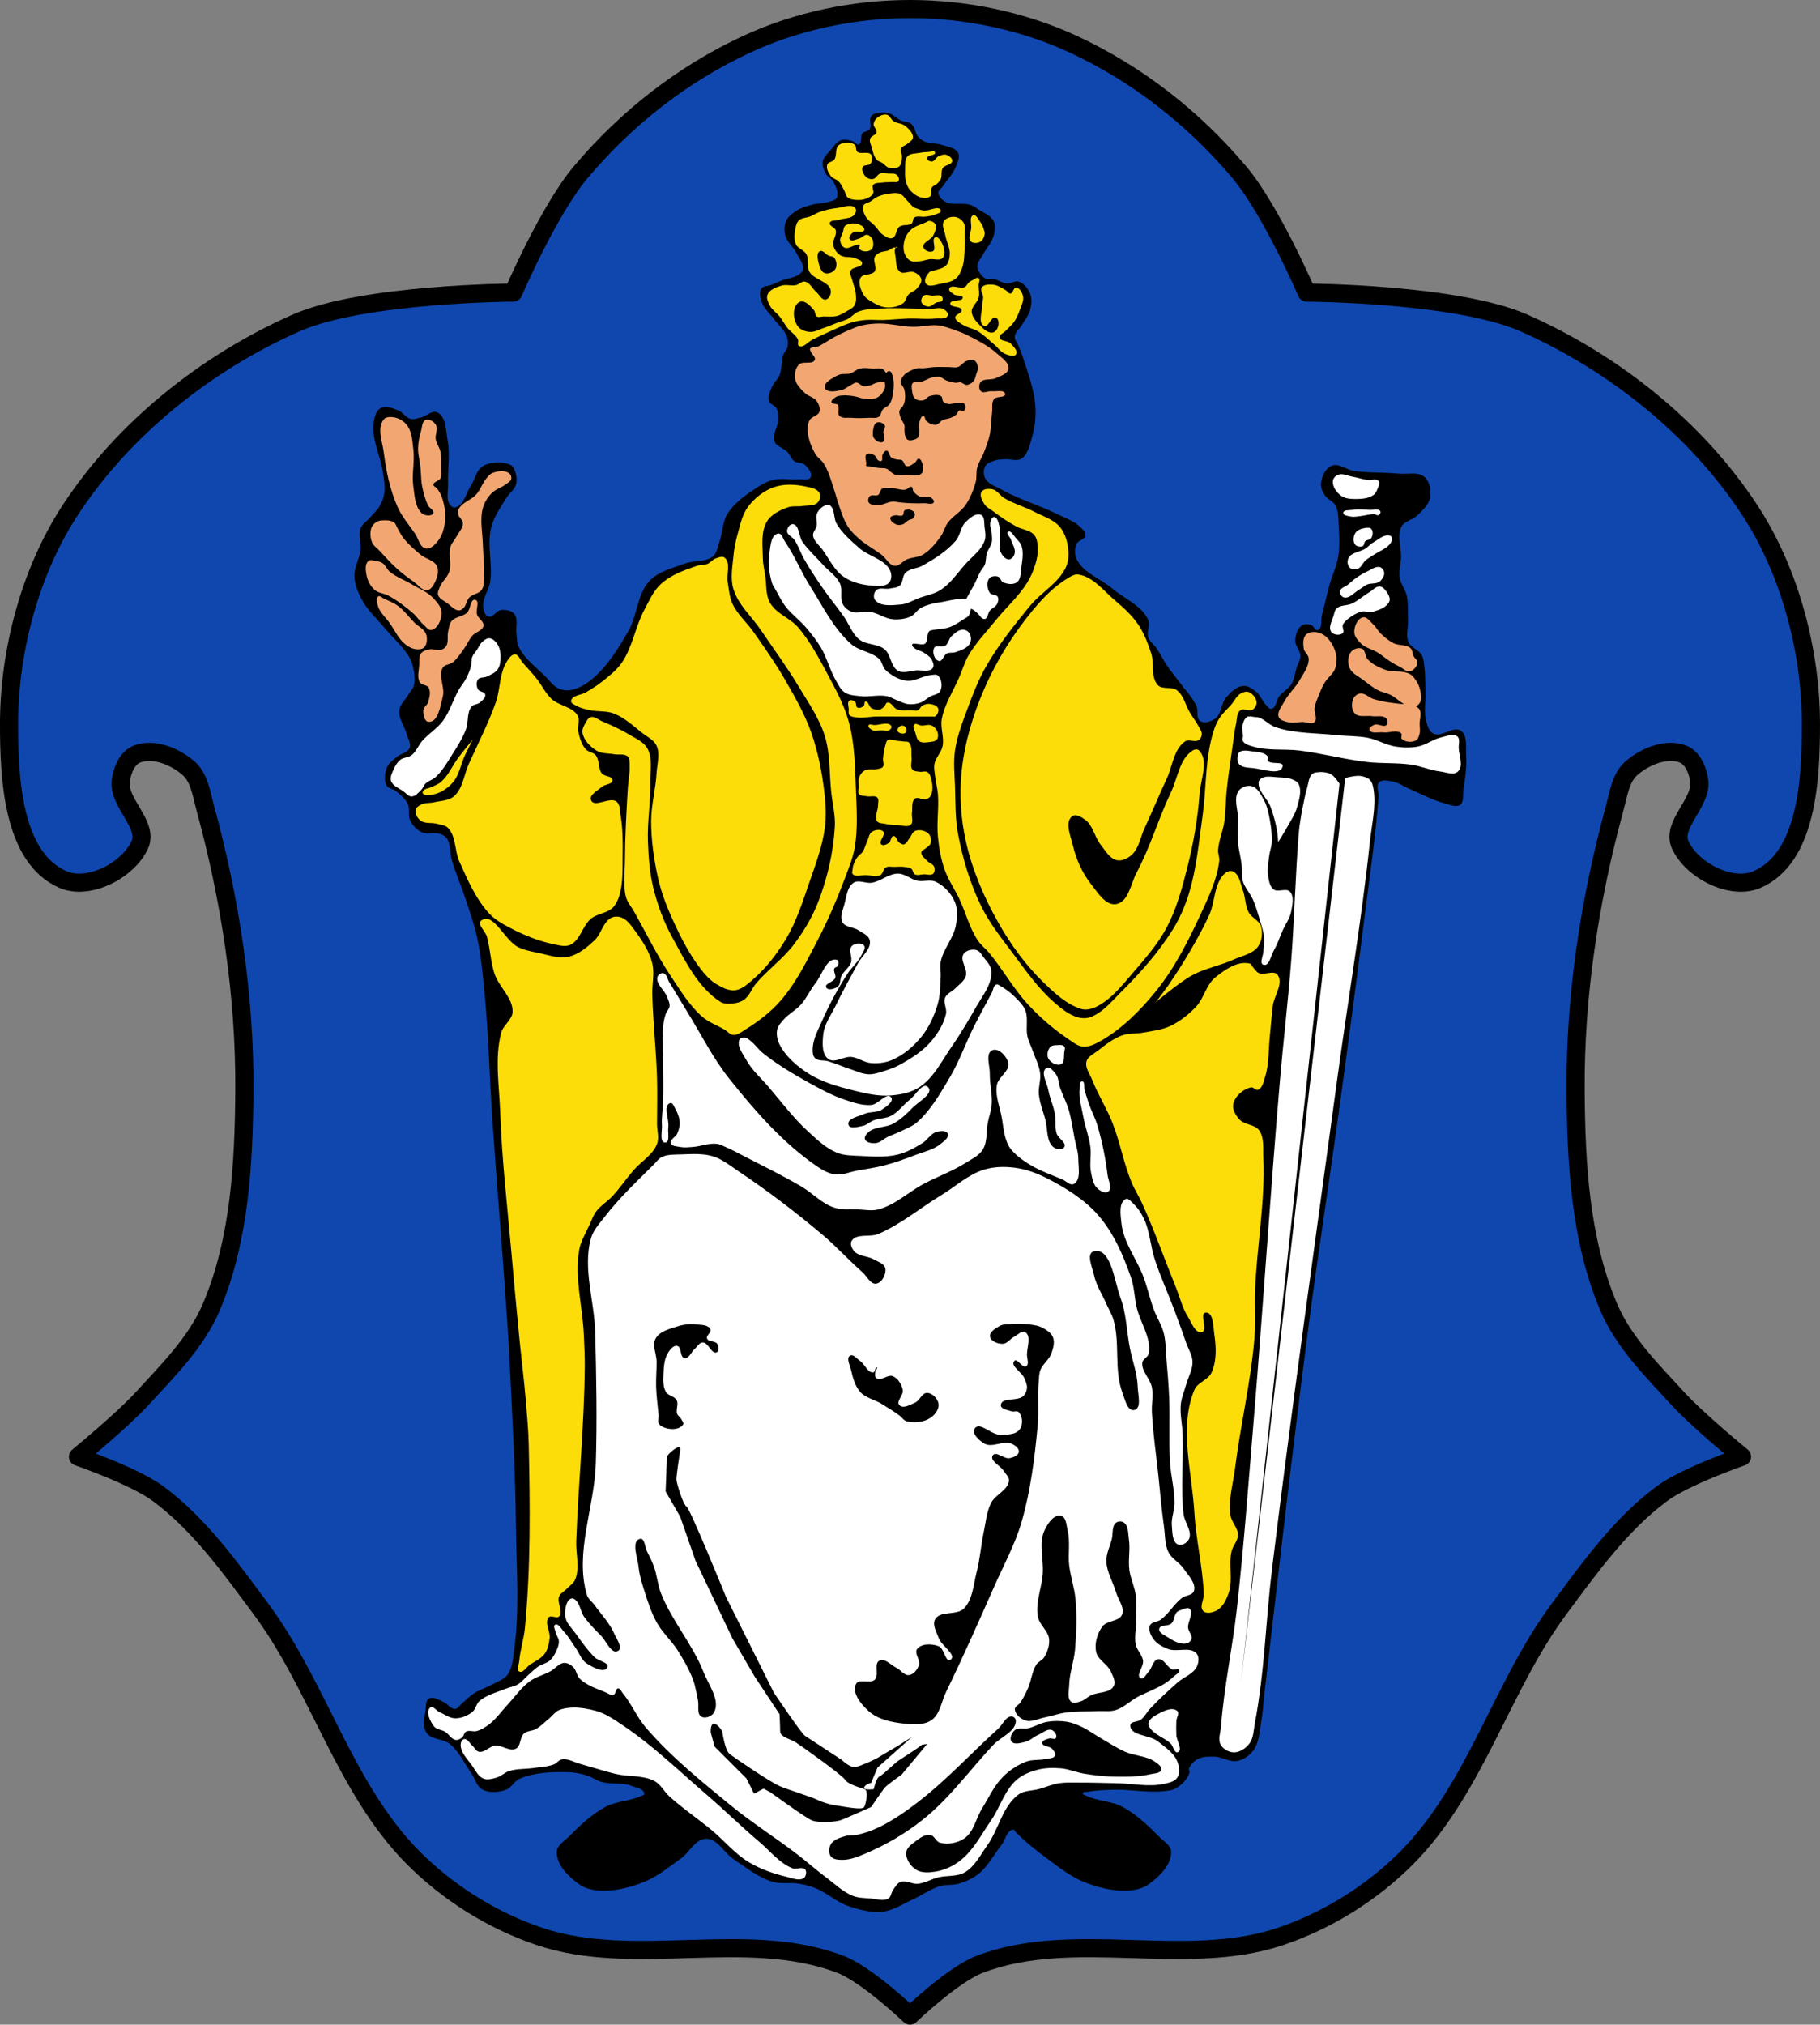 <?xml version="1.0" encoding="UTF-8" standalone="no"?><svg xmlns="http://www.w3.org/2000/svg" width="1104.39" height="1228.32" viewBox="0 0 1104.385 1228.316"><rect x="0" y="0" width="1104.385" height="1228.316" fill="#808080" stroke="none"/><g transform="translate(198.08-29.19)" fill-rule="evenodd"><path d="m354.11 34.688c-33.82 0-68.5 7.156-99.18 21.393-38.38 17.811-72.58 44.32-100.54 77.48-19.53 23.16-41 73.13-41 73.13 0 0-91.12.513-131.67 18.391-54.35 23.963-104.74 63.946-137.24 113.67-24.567 37.59-37.03 85.92-37.06 129.52-.021 33.36 2.171 81.39 32.83 94.55 15.637 6.71 39.432-5.604 46.49-21.09 5.595-12.273-13.229-25.398-11.551-38.781.784-6.253 3.858-13.869 9.703-16.225 10.09-4.067 23.316 1.386 31.492 8.561 6.578 5.772 7.816 15.784 10.121 24.23 15.2 55.677 24.1 113.8 23.695 171.51-.307 44.13-2.793 90.23-19.945 130.9-9.108 21.595-26.555 38.816-42.39 56.1-11.725 12.8-38.644 34.906-38.644 34.906 0 0 34.27 11.821 48.619 22.439 25.08 18.56 43.73 44.769 62.33 69.812 35.14 47.31 50.767 108.97 92.25 150.84 21.232 21.428 48.18 38.29 76.77 47.926 57.902 19.524 125.42-4.807 182.54 16.9 16.393 6.23 42.38 31.16 42.38 31.16 0 0 25.994-24.934 42.39-31.16 57.12-21.707 124.63 2.623 182.54-16.9 28.584-9.638 55.53-26.497 76.76-47.926 41.483-41.868 57.11-103.53 92.25-150.84 18.602-25.04 37.26-51.25 62.33-69.812 14.347-10.619 48.619-22.439 48.619-22.439 0 0-26.921-22.11-38.646-34.906-15.831-17.282-33.28-34.503-42.39-56.1-17.15-40.667-19.638-86.76-19.945-130.9-.402-57.713 8.495-115.84 23.695-171.51 2.305-8.443 3.543-18.454 10.121-24.23 8.177-7.175 21.403-12.628 31.492-8.561 5.845 2.356 8.921 9.972 9.705 16.225 1.678 13.383-17.15 26.508-11.553 38.781 7.06 15.484 30.853 27.798 46.49 21.09 30.659-13.157 32.853-61.19 32.832-94.55-.027-43.604-12.493-91.93-37.06-129.52-32.498-49.723-82.89-89.7-137.24-113.67-40.549-17.878-131.67-18.391-131.67-18.391 0 0-21.47-49.962-41-73.13-27.958-33.16-62.16-59.666-100.54-77.48-30.678-14.237-65.36-21.393-99.18-21.393" fill="#0f47af" stroke="#000" stroke-linejoin="round" stroke-width="11"/><g transform="matrix(1.048 0 0 1.048 2131.5 32.12)"><path d="m-1711.96 62.34c-2.211.176-4.929.234-6.371 1.92-1.72 2.01.429 5.693-1.084 7.863-.879 1.26-3.075.996-4.066 2.17-1.475 1.747-.044 5.665-2.17 6.508-1.241.492-2.245-1.521-3.525-1.898-2.174-.642-4.643-1.302-6.779-.543-2.591.92-4.188 3.598-5.965 5.695-1.766 2.085-4.155 4.085-4.609 6.779-.405 2.399.713 4.924 1.898 7.05 1.028 1.842 3.365 2.737 4.338 4.609 1.447 2.785 3.233 6.38 1.899 9.221-.653 1.391-2.617 1.665-4.068 2.168-3.384 1.173-7.126.931-10.574 1.898-2.893.812-5.871 1.642-8.406 3.254-2.428 1.544-5.02 3.359-6.236 5.967-1.186 2.545-1.236 5.684-.543 8.404 1 3.937 4.661 6.686 6.508 10.305 1.549 3.035 4.315 6.123 3.797 9.49-.195 1.27-1.387 2.249-2.441 2.982-2.746 1.909-6.363 2.068-9.49 3.254-2.197.834-4.325 1.842-6.508 2.713-1.886.752-4.57.476-5.693 2.168-1.451 2.185-.58 5.383.27 7.865 1.3 3.797 4.671 6.529 7.05 9.762 2.411 3.276 5.87 5.962 7.322 9.762.745 1.949.956 4.191.541 6.236-.345 1.704-1.867 2.968-2.439 4.609-1.301 3.733-.729 7.979-2.17 11.66-1.051 2.685-3.532 4.646-4.609 7.32-1 2.483-2.435 5.312-1.627 7.863.599 1.89 3.402 2.321 4.338 4.068 1.038 1.939 1.09 4.309 1.086 6.508-.001 4.309-3.677 8.707-2.17 12.744 1.145 3.068 5.338 3.86 7.592 6.236 1.468 1.548 2.08 3.886 3.797 5.152 1.772 1.306 4.616.68 6.236 2.17 1.965 1.808 4.527 4.973 3.254 7.32-1.091 2.01-4.5.883-6.779 1.086-4.862.432-9.889-.843-14.643.27-3.504.82-6.758 2.629-9.762 4.611-6.251 4.127-12.807 8.581-16.811 14.912-3.119 4.932-2.869 11.335-4.881 16.813-.99 2.696-1.334 6.01-3.525 7.863-4.349 3.685-11.201 2.346-16.541 4.34-7.081 2.644-15.16 4.528-20.338 10.03-7.193 7.639-6.966 19.923-12.201 29.02-5.763 10.01-12.03 20.233-20.879 27.658-3.654 3.066-8.03 5.749-12.744 6.508-2.348.378-4.909-.053-7.05-1.086-2.881-1.389-4.8-4.236-7.05-6.508-5.495-5.545-12.286-10.346-15.726-17.354-1.133-2.307-.981-5.05-1.355-7.592-.57-3.871 1.178-8.678-1.355-11.66-1.704-2.01-4.974-2.433-7.594-2.17-2.735.275-4.69 4.596-7.32 3.797-1.974-.599-2.739-3.375-2.982-5.424-.608-5.117 3.338-9.813 4.066-14.914 1.469-10.292-1.996-21.1.543-31.18 1.59-6.311 5.556-11.799 8.947-17.354 1.621-2.654 4.619-4.588 5.424-7.592.729-2.719.259-5.804-.814-8.406-.49-1.187-1.265-2.462-2.439-2.982-4.881-2.164-11.41-1.919-15.998.813-3.729 2.22-4.376 7.503-6.779 11.12-2.904 4.366-4.089 11.662-9.219 12.746-1.229.26-2.591-.832-3.254-1.898-2.057-3.309-.658-7.767-.814-11.66-.338-8.4 1.243-16.949-.272-25.22-1.04-5.682-.782-13.719-5.965-16.27-2.975-1.464-6.254 2.261-9.49 2.984-1.958.438-4.01 1.28-5.965.813-2.78-.666-4.384-3.852-7.05-4.881-3.232-1.247-7.266-3.02-10.305-1.355-2.802 1.534-3.665 5.509-4.066 8.678-1.224 9.673 4.177 19.07 5.422 28.742.498 3.864 1.345 7.8.814 11.66-.366 2.662-1.378 5.258-2.711 7.592-1.4 2.452-3.59 4.36-5.424 6.508-1.872 2.192-4.681 3.809-5.695 6.508-1.463 3.892.473 8.342 0 12.473-.591 5.163-3.737 9.993-3.525 15.186.194 4.741 2.089 9.381 4.34 13.559 3.415 6.337 8.95 11.279 13.557 16.811 4.348 5.221 9.641 9.724 13.287 15.457 1.064 1.673 1.96 3.501 2.441 5.424.969 3.866 1.745 8.05.813 11.93-.493 2.05-2.186 3.606-3.254 5.424-1.744 2.967-4.768 5.527-5.152 8.947-.55 4.887 3.1 9.342 4.34 14.1.652 2.504 2.562 5.179 1.627 7.592-1.124 2.9-5.245 3.384-7.594 5.424-1.979 1.718-4.418 3.272-5.422 5.693-1.385 3.341-2.039 7.692-.272 10.848.97 1.731 3.601 1.745 5.152 2.982 2.699 2.154 5.562 4.475 7.05 7.592 1.376 2.884-.043 6.618 1.357 9.49 1.372 2.816 3.691 5.409 6.508 6.779 3.267 1.589 7.415-.112 10.846 1.084 1.421.495 2.929 1.212 3.797 2.441 2.516 3.564 1.756 8.557 2.982 12.744 2.209 7.544 5.418 14.763 7.863 22.23 2.437 7.447 5.11 14.852 6.779 22.508 2.118 9.716 3.076 19.66 4.066 29.555 2.581 25.773 3.105 51.712 4.881 77.55 2.336 33.999 5.258 67.956 7.594 101.96.789 11.475 1.585 22.95 2.168 34.438 1.664 32.792 3.415 65.6 3.797 98.43.274 23.592 2.189 47.41-1.084 70.773-.675 4.82-.928 10.168-3.797 14.1-1.966 2.694-5.502 3.786-8.406 5.424-3.591 2.025-7.66 3.175-11.12 5.422-2.475 1.608-4.497 3.824-6.779 5.695-1.342 1.101-2.334 3.137-4.066 3.254-2.63.177-4.333-3.088-6.779-4.068-2.666-1.069-5.931-3.355-8.406-1.896-1.947 1.147-1.625 4.265-1.899 6.508-.537 4.399-1.893 9.583.543 13.285 2.756 4.187 9.703 3.302 13.557 6.508 5.421 4.509 8.419 11.316 12.475 17.08 2.134 3.035 2.977 7.447 6.236 9.219 3.971 2.159 9.278 1.725 13.559.272 3.288-1.117 4.943-5.14 8.135-6.508 8.635-3.701 18.535-3.976 27.928-3.797 3.67.07 7.333.839 10.848 1.898 3.02.911 5.622 2.996 8.676 3.797 4.805 1.26 9.95.551 14.826 1.496.477.093.955.213 1.4.406 3.01 1.306 8.343 1.756 8.451 5.03.02.611-.959.774-1.51 1.039-6.536 3.155-14.415 2.953-20.822 6.361-8.107 4.313-14.926 10.837-21.398 17.352-2.61 2.627-6.819 4.974-6.941 8.676-.256 7.751 6.965 14.617 13.303 19.09 3.593 2.534 8.33 3.339 12.725 3.471 8.466.254 17.03-2.01 24.869-5.205 7.626-3.112 14.1-8.542 20.822-13.303 5.099-3.612 8.515-11.479 14.764-11.553 6.605-.078 10.381 8.196 15.889 11.842 7.169 4.745 14.06 10.461 22.267 13.01 4.984 1.549 10.471.273 15.615 1.156 3.25.558 6.486 1.372 9.545 2.603 6.722 2.707 12.227 8.07 19.09 10.41 6.374 2.174 13.262 3.947 19.953 3.18 6.1-.699 11.46-4.428 17.06-6.939 5.389-2.415 10.251-6.1 15.904-7.809 3.536-1.069 7.456-.363 10.988-1.445 4.122-1.262 8.225-3.062 11.568-5.783 5.43-4.419 8.677-10.989 13.01-16.484 2.372-3.01 3.287-8.975 7.115-9.02.524-.001.632.839 1 1.211 5.677 5.738 12.01 10.829 18.508 15.615 6.632 4.883 13.195 10.191 20.82 13.303 7.842 3.2 16.405 5.459 24.871 5.205 4.395-.132 9.132-.937 12.725-3.471 6.337-4.469 13.557-11.336 13.301-19.09-.122-3.701-4.33-6.05-6.939-8.676-6.472-6.515-13.293-13.04-21.4-17.352-6.407-3.408-14.313-3.15-20.82-6.361-.726-.358-2.113-.614-1.977-1.412.182-1.065 2.05-.709 3.113-.9 5.04-.91 10.205-1.044 15.328-1.158 9.352-.208 18.741 1.784 28.05.869 2.56-.252 5.323-.395 7.518-1.736 3.444-2.104 6.767-5.355 7.809-9.254.174-.651-.544-1.341-.359-1.988.702-2.456 2.887-4.483 5.143-5.682 2.822-1.5 6.295-1.413 9.49-1.356 4.591.083 9.07 3.389 13.559 2.439 3.63-.768 7.08-3.208 9.219-6.236 3.508-4.957 3.505-11.654 4.611-17.625.746-4.02.885-8.136 1.355-12.201 8.44-72.981 16.769-145.98 26.303-218.83 5.355-40.913 11.765-81.68 17.353-122.56 4.964-36.31 9.847-72.64 14.371-109.01 2.977-23.931 6.601-47.809 8.406-71.857.203-2.705-1.61-6.18.272-8.135 1.759-1.828 5.091-.972 7.592-.543 3.79.65 7.03 3.119 10.576 4.609 6.653 2.798 13.05 6.424 20.06 8.135 2.822.689 6.326 2.52 8.678.814 2.325-1.687 1.466-5.566 1.898-8.406 1.023-6.724 2.064-13.551 1.627-20.338-.309-4.794.898-11.267-2.983-14.1-4.33-3.16-11.207 4.03-16 1.627-2.356-1.181-3.323-4.251-4.066-6.779-1.607-5.465-.343-11.389-.543-17.08-.165-4.701.044-9.434-.541-14.1-.322-2.568-.369-5.33-1.627-7.592-1.708-3.073-6.185-4.099-7.594-7.32-1.739-3.976-.101-8.679-.271-13.02-.185-4.705.2-9.503-.813-14.1-.794-3.606-3.508-6.653-4.068-10.303-.578-3.762.65-7.586.814-11.389.261-6.05-2.555-12.811.271-18.17 1.755-3.327 6.555-3.852 9.219-6.508 2.984-2.975 6.585-6.156 7.322-10.305.721-4.059-.149-9.22-3.254-11.932-3.64-3.179-9.563-1.432-14.373-1.896-8.833-.852-17.792-.34-26.572-1.627-4.317-.633-8.713-4.652-12.744-2.984-3.639 1.505-5.732 6.128-6.238 10.03-.316 2.439.878 4.958 2.17 7.05 1.511 2.448 4.918 3.408 6.236 5.965 2.01 3.897 1.618 8.64 1.898 13.02.347 5.413.577 10.912-.272 16.27-.917 5.789-3.582 11.165-5.152 16.813-1.597 5.745-2.808 11.591-4.338 17.354-.771 2.904.417 7.746-2.439 8.678-1.53.499-2.263-2.495-3.797-2.982-1.725-.549-3.934-.757-5.424.271-2.598 1.793-3.652 5.523-3.795 8.676-.142 3.141 2.964 5.805 2.982 8.949.014 2.373-1.453 4.518-2.17 6.779-1 3.161-1.263 6.655-2.982 9.49-1.723 2.842-4.977 4.452-7.05 7.05-1.799 2.254-1.773 6.798-4.609 7.322-1.333.246-2.298-1.48-3.254-2.441-2.141-2.154-3.07-5.401-5.424-7.32-2.163-1.763-4.81-3.739-7.592-3.525-3.899.299-7.148 3.598-9.762 6.508-3.134 3.489-2.698 9.738-6.508 12.473-2.379 1.707-6.237 2.975-8.678 1.357-2.485-1.647-.921-5.97-2.168-8.678-2.413-5.239-6.619-9.45-10.03-14.1-2.215-3.02-4.678-5.853-6.779-8.949-2.255-3.322-3.99-6.977-6.236-10.305-1.517-2.247-4.02-3.935-4.881-6.508-1.057-3.172 1.386-6.988 0-10.03-3.824-8.396-13.847-12.196-20.879-18.17-6.801-5.776-16.814-9.01-20.609-17.08-1.23-2.617-1.143-6.02 0-8.676.935-2.173 4.858-2.533 5.152-4.881.252-2.02-1.775-3.759-3.254-5.152-3.681-3.468-8.754-5.08-13.287-7.322-10.447-5.168-21.813-8.429-31.996-14.1-3.351-1.866-7.703-3.114-9.49-6.508-1.095-2.079-1.158-5.01 0-7.05 1.039-1.835 3.435-2.555 5.424-3.254 1.893-.665 3.965-.648 5.965-.813 3.154-.259 6.822 1.431 9.49-.271 3.919-2.5 4.934-8.01 6.236-12.473 1.705-5.845 2.341-12.1 1.899-18.17-.691-9.489-4.163-18.593-7.05-27.658-.764-2.399-1.792-4.707-2.711-7.05-.711-1.813-2.343-3.484-2.17-5.424.228-2.548 2.777-4.299 4.068-6.508 1.715-2.933 4.04-5.655 4.881-8.947.759-2.978 1.119-6.357 0-9.219-1.165-2.979-3.489-5.995-6.508-7.05-2.245-.785-4.683 1.298-7.05 1.084-2.476-.224-4.62-1.905-7.05-2.439-1.775-.39-3.782.235-5.424-.543-1.386-.657-2.434-1.958-3.254-3.254-.719-1.136-1.437-2.455-1.355-3.797.159-2.622 2.292-4.729 3.525-7.05 1.9-3.574 4.937-6.661 5.965-10.576.712-2.71 1.229-5.888 0-8.406-1.609-3.299-5.618-4.75-8.678-6.777-1.552-1.028-3.113-2.131-4.881-2.713-4.675-1.539-10.402.6-14.643-1.898-1.837-1.082-3.763-3.02-3.795-5.15-.021-1.429 1.64-2.341 2.439-3.525 2.666-3.947 6.175-7.478 7.863-11.932.906-2.39 2.285-5.334 1.086-7.592-1.65-3.106-6.156-3.496-9.492-4.609-3.144-1.049-6.717-.588-9.762-1.898-1.428-.615-2.768-1.545-3.795-2.713-1.895-2.156-1.861-5.757-4.068-7.592-1.605-1.334-4.071-1.022-5.965-1.898-2.322-1.074-4.101-3.199-6.508-4.066-1.331-.48-2.795-.677-4.205-.564"/><path d="m-1710.67 63.53c-1.562.095-3.169.882-4.359 1.854-1.1.897-1.922 2.332-2.02 3.748-.111 1.639 2.078 3.01 1.73 4.613-.374 1.727-3.217 2.063-3.748 3.748-.499 1.582.41 3.307.865 4.902.709 2.489 1.193 5.247 2.883 7.207.872 1.01 2.346 1.281 3.459 2.02 1.201.797 2.073 2.203 3.461 2.594 1.952.549 4.478.699 6.05-.576 1.489-1.204 1.55-3.572 1.73-5.479.155-1.638-1.215-3.384-.576-4.9.612-1.453 2.586-1.819 3.748-2.885 1.153-1.058 3.052-1.899 3.172-3.459.213-2.764-2.454-5.181-4.613-6.92-1.849-1.489-4.646-1.296-6.633-2.596-1.479-.967-2.035-3.316-3.748-3.748-.243-.061-.491-.101-.742-.119-.22-.016-.443-.017-.666-.004m-21.982 16.219c-1.683.056-3.354.56-4.578 1.492-2.322 1.767-.886 5.996-2.596 8.361-.968 1.34-3.503 1.319-4.04 2.885-.743 2.188.653 4.766 2.02 6.631 1.102 1.506 3.33 1.817 4.613 3.172 1.395 1.472 2.189 3.416 3.172 5.189.729 1.316.85 3.089 2.02 4.04 1.466 1.191 3.593 1.346 5.479 1.441 1.846.093 3.78-.135 5.478-.865 1.448-.623 3.052-1.469 3.748-2.883.722-1.466-.998-3.608 0-4.902 1.153-1.495 3.613-1.15 5.478-1.441 1.807-.282 3.659-.1 5.478-.287 1.257-.129 3.05.475 3.75-.578.658-.99 0-2.653-.865-3.459-1.289-1.19-3.444-.721-5.191-.865-1.533-.127-3.16-.503-4.613 0-1.617.559-2.358 2.842-4.04 3.172-1.373.27-3.02-.194-4.04-1.154-1.482-1.397-2.833-3.899-2.02-5.766.67-1.539 3.656-.641 4.613-2.02.988-1.423 1.341-3.812.289-5.189-1.67-2.188-6 .083-8.07-1.73-1.075-.942-.261-3.232-1.441-4.04-1.271-.867-2.966-1.259-4.648-1.203m50.1 5.05c-.908-.021-2.16.386-3.02.402-1.752.034-3.507.212-5.227.551-2.25.443-5.076.215-6.603 1.926-1.798 2.01-1.25 5.284-1.377 7.98-.112 2.389-.114 4.855.551 7.152.491 1.695 1.275 3.386 2.477 4.678 1.768 1.9 4.058 3.62 6.603 4.127 1.641.327 3.77.359 4.953-.824 1.184-1.183-.045-3.523.824-4.953.715-1.176 2.321-1.512 3.303-2.477.746-.733 1.503-1.52 1.926-2.477.867-1.958-.017-4.502 1.101-6.328 1.198-1.955 5.294-1.844 5.502-4.127.147-1.616-1.763-3.058-3.301-3.576-1.5-.506-3.232.178-4.678.824-1.491.666-2.221 2.982-3.853 3.03-1.119.031-2.75-.806-2.75-1.926 0-1.909 5.192-1.465 4.676-3.303-.14-.498-.561-.665-1.105-.678m-21.77 24.17c-1.445-.021-2.943.259-4.363.449-2.073.278-4.151.786-6.05 1.652-1.505.685-2.73 1.866-4.127 2.75-1.356.858-3.49 1-4.127 2.477-.857 1.981.341 4.435 1.375 6.33 1.181 2.163 3.535 3.436 5.228 5.227 1.607 1.699 2.733 3.93 4.678 5.229 1.616 1.079 3.67 2.57 5.504 1.926 2.449-.86 2.041-5.058 4.127-6.604 1.984-1.47 5.297-.298 7.154-1.926.897-.786.412-2.599 1.375-3.303 1.709-1.25 4.232-.249 6.328-.549 1.852-.265 3.782-.371 5.504-1.102 1.335-.567 4.01-1.092 3.576-2.477-1.012-3.239-6.825.512-10.18 0-1.52-.232-2.939-.903-4.402-1.375-.276-.089-.579-.123-.826-.275-1.545-.955-2.547-2.588-3.852-3.852-1.445-1.399-2.532-3.389-4.402-4.129-.8-.316-1.649-.436-2.516-.449m-26.711 7.42c-2.159.045-4.686.952-6.775 1.182-3.523.387-7.03 1.156-10.381 2.307-1.911.656-3.609 1.83-5.479 2.596-2.166.887-4.913.717-6.631 2.307-1.232 1.14-1.702 2.965-2.02 4.613-.583 3.02-.967 6.418.289 9.227 1.138 2.544 4.744 3.308 6.05 5.768 1.606 3.01.069 7.11 1.73 10.09 2.685 4.818 11.465 5.521 12.398 10.957.335 1.951-.942 4.801-2.883 5.189-2.281.457-3.705-2.82-5.478-4.326-2.282-1.938-3.69-5.505-6.633-6.05-1.825-.341-3.371 1.646-5.189 2.02-2.732.561-5.699-.545-8.361.287-3.054.954-6.812 2.252-8.07 5.191-.811 1.888.254 4.208 1.154 6.05 1.343 2.755 4.179 4.496 6.05 6.92 1.566 2.024 2.737 4.337 4.324 6.344 1.857 2.348 4.764 3.931 6.06 6.631.546 1.14-.538 3.151.576 3.748 2.616 1.401 5.383-2.494 8.07-3.748 3.078-1.436 6.12-2.955 9.229-4.324 4.377-1.929 8.675-4.123 13.262-5.479 2.531-.748 5.157-1.2 7.785-1.441 3.446-.316 6.922.098 10.381 0 5.1-.144 10.181-.721 15.281-.865 4.9-.139 9.835.555 14.705 0 2.548-.29 6.573.661 7.498-1.73.548-1.417-1.25-3.043-2.596-3.748-2.299-1.204-5.19.035-7.785 0-3.557-.048-7.111-.241-10.668-.289-5.574-.075-11.161-.346-16.725 0-4.64.289-9.491.087-13.84 1.73-2.394.905-4.066 3.157-6.344 4.324-2 1.026-4.235 1.518-6.342 2.307-2.508.938-4.959 2.036-7.498 2.885-2.654.888-5.28 2.491-8.07 2.307-2.405-.159-5.099-1.025-6.633-2.885-2.256-2.734-3.176-6.943-2.307-10.379.468-1.85 1.859-4.062 3.748-4.326 2.957-.413 5.547 2.642 7.498 4.902.899 1.042.569 3.01 1.728 3.748 1.053.673 2.501.023 3.75 0 2.596-.048 5.263.329 7.785-.287 1.963-.48 3.753-1.544 5.479-2.596 1.756-1.071 3.916-1.942 4.9-3.748 1.153-2.117.801-4.809.576-7.209-.204-2.182-1.244-4.206-1.728-6.344-.475-2.096-2-4.37-1.154-6.344 1.044-2.424 6.577-1.686 6.633-4.324.035-1.653-2.52-2.225-4.04-2.883-2.698-1.169-6.189-.122-8.65-1.73-1.964-1.283-3.519-3.479-4.04-5.768-.646-2.851 2.178-5.82 1.441-8.648-.465-1.787-3.982-2.555-3.459-4.326.516-1.749 3.462-1.146 5.189-1.73 3.081-1.043 7.237-.599 9.226-3.172.767-.991 1.141-2.829.289-3.748-.857-.926-2.02-1.209-3.316-1.182m72.26 5.432c-.094 0-.191-.009-.289.002-.104.012-.21.037-.318.074-2.388.831-.913 4.979-1.154 7.496-.239 2.489-1.973 5.649-.287 7.496 1.233 1.351 3.864 1.148 5.479.289 1.484-.79 2.292-2.67 2.594-4.324.193-1.057-.236-2.152-.576-3.172-.476-1.427-1.115-2.833-2.02-4.04-.968-1.292-2.01-3.676-3.43-3.824m-12.154.906c-2.094.039-4.441.912-5.465 2.629-1.387 2.324.4 5.408.865 8.07.629 3.605 2.698 7.01 2.594 10.668-.066 2.31-.484 4.905-2.02 6.633-1.743 1.963-4.76 2.225-7.209 3.17-.851.328-1.96.212-2.596.865-1.612 1.655-3.393 4.776-2.02 6.633 1.774 2.394 6 .492 8.939 0 2.908-.487 6.078-1.018 8.361-2.883 1.903-1.553 2.958-4.02 3.748-6.344 1.277-3.759 1.201-7.86 1.441-11.822.146-2.398.1-4.808 0-7.209-.096-2.313.6-4.926-.576-6.92-1.056-1.791-3.122-3.252-5.191-3.459-.284-.028-.578-.041-.877-.035m-13.828 2.342c-.731-.045-1.351.562-2.02.865-2.817 1.283-6.01 2.02-8.361 4.04-1.678 1.443-3.058 3.376-3.748 5.479-.87 2.65-1.167 5.714-.289 8.361.581 1.752 1.819 3.483 3.461 4.326 1.627.835 3.655.431 5.478.289 1.861-.144 3.634-.859 5.476-1.154 2.578-.414 6.11 1.137 7.785-.865 1.854-2.216.726-6.071-.576-8.65-.738-1.461-2.208-3.727-3.748-3.172-2.572.927.961 6.769-1.441 8.07-1.741.946-5.01-.381-5.478-2.307-.71-2.917 4.496-4.2 5.767-6.92.91-1.947 2.051-4.392 1.152-6.344-.558-1.213-2.128-1.935-3.461-2.02m-43.99 1.475c-.277-.005-.553.002-.828.019-1.318.086-2.585.442-3.621 1.1-1.311.832-1.21 2.863-1.73 4.326-.54 1.518-1.657 3.02-1.441 4.613.214 1.585 1.115 3.432 2.596 4.04 2.01.82 4.206-1.068 6.342-1.443.763-.134 1.759-.835 2.307-.287.548.548-.776 1.705-.287 2.307 1.458 1.797 5.105 2.01 6.92.576 1.524-1.206 1.517-3.934.865-5.766-.479-1.346-1.759-2.67-3.172-2.885-1.573-.239-2.792 1.598-4.326 2.02-1.863.512-4.669 2.167-5.766.576-.854-1.239.814-3.134 2.02-4.04 1.719-1.289 5.283.717 6.344-1.152.405-.714-.204-1.819-.865-2.307-1.441-1.062-3.412-1.661-5.353-1.697m25.22 13.518c-.179.011-.381.081-.48.176-.098.093-.185.193-.262.297.582.077 1.113.139 1.086-.297 0-.137-.164-.186-.344-.176m-.742.473c-.402-.054-.827-.114-1.115-.022-1.094.353-1.957 1.226-3.03 1.65-1.675.666-3.643.519-5.229 1.375-1.086.586-2.25 1.349-2.752 2.477-1.119 2.513 1.478 5.933 0 8.254-1.631 2.561-6.876 1.148-8.254 3.854-1.526 2.997.242 6.993 1.926 9.904.911 1.576 2.57 2.635 4.127 3.578 2.782 1.686 5.833 3.375 9.08 3.576 3.308.205 6.966-.505 9.631-2.477 1.555-1.151 1.711-3.533 3.03-4.953 1.383-1.494 3.651-2.01 4.953-3.576 1.233-1.482 2.806-3.329 2.476-5.229-.332-1.917-2.342-3.353-4.127-4.127-2.526-1.096-6.073 1.405-8.254-.275-2.276-1.753-2.124-5.403-2.477-8.254-.231-1.87-1.062-4.305.014-5.756m-43.29 1.93c1.484-.094 3 2.12 4.557 2.789 1.033.445 2.485.26 3.17 1.152 1.351 1.761 1.757 4.753.578 6.633-1.147 1.83-4.01 2.99-6.05 2.307-2.049-.683-2.944-3.381-3.461-5.479-.577-2.34-1.523-6.02.576-7.209.21-.119.423-.18.635-.193m90.54 15.574c-.852.108-1.828.97-2.66 1.342-.707.316-1.414.668-2.02 1.154-1.01.812-1.441 2.3-2.596 2.883-2.673 1.348-7.8-1.904-8.938.865-.571 1.389 1.65 2.604 2.883 3.461 1.422.989 4.809-.002 4.902 1.729.144 2.661-7.12.797-7.209 3.461-.085 2.538 6.198 1.246 6.631 3.748.325 1.88-3.816 2.42-3.748 4.326.068 1.902 2.465 2.962 4.04 4.04 2.773 1.893 6.363 2.285 9.227 4.04 3.496 2.139 6.374 5.154 9.516 7.785 2.038 1.707 3.583 4.211 6.05 5.189 1.968.779 5.19 2.064 6.344.289 1.288-1.982-1.53-4.643-3.172-6.344-1.672-1.733-5.953-1.082-6.344-3.459-.276-1.678 2.3-2.507 3.461-3.75 1.624-1.739 3.553-3.228 4.9-5.189 1.51-2.196 2.59-4.69 3.461-7.209.869-2.512 2.35-5.198 1.73-7.783-.493-2.058-1.921-4.846-4.04-4.902-1.564-.042-1.617 3.289-3.172 3.459-1.166.128-1.856-1.449-2.883-2.02-2.374-1.314-4.791-2.99-7.498-3.172-2.187-.147-5.154-.11-6.344 1.73-1 1.552.829 3.63.865 5.479.033 1.645-.56 3.255-.576 4.9-.039 3.959-2.463 10.213 1.154 11.822 2.512 1.117 3.968-5.583 6.631-4.9 1.333.342 1.828 2.375 1.73 3.748-.138 1.941-1.276 4.46-3.172 4.9-3.275.76-6.325-2.76-8.65-5.189-1.814-1.895-3.705-4.297-3.748-6.92-.049-3.01 3.346-5.146 4.04-8.07.552-2.339 0-4.804 0-7.207 0-1.346 1.092-3.25 0-4.04-.246-.178-.517-.225-.801-.189m-29.3 9.879c-.585-.016-1.136.076-1.611.402-1.103.758-1.86 2.476-1.443 3.748.497 1.52 2.44 2.51 4.04 2.596 1.717.093 3.02-1.649 4.613-2.307 1.123-.465 2.813-.126 3.461-1.154.413-.656.265-1.766-.289-2.307-1.383-1.349-3.836-.48-5.766-.576-.96-.048-2.027-.376-3-.402m-79.2 109.88c-3.131 0-6.238.412-9.142 1.41-5.918 2.034-11.25 6.269-15.02 11.264-3.45 4.571-4.582 10.534-6.145 16.04-1.169 4.122-1.989 8.365-2.389 12.631-.595 6.344-1.857 13.02 0 19.12 2.795 9.177 10.699 15.926 16.04 23.893 7.173 10.692 14.899 21.04 21.504 32.09 5.614 9.394 12.12 18.561 15.361 29.01 3.254 10.502 2.562 21.84 3.754 32.77.719 6.596 2.427 13.175 2.049 19.799-.842 14.773-4.245 29.539-9.559 43.35-3.386 8.799-8.335 17.04-13.994 24.578-6.279 8.366-15.03 14.591-21.846 22.527-2.698 3.142-4.04 7.635-7.51 9.9-2.449 1.6-5.608 2.01-8.533 2.047-1.629.02-3.408-.143-4.779-1.023-13.14-8.433-20.475-23.866-27.99-37.549-4.924-8.964-8.498-18.736-10.924-28.672-2.119-8.679-2.736-17.697-3.072-26.625-.433-11.493 1.641-22.979 1.365-34.477-.156-6.509 1.456-13.767-1.707-19.457-2.211-3.978-7.04-5.816-10.922-8.191-4.861-2.975-10.12-5.27-15.361-7.51-2.119-.905-4.248-2.944-6.484-2.391-1.486.368-2.326 2.078-3.072 3.414-.983 1.76-2.095 3.824-1.707 5.803.846 4.289 4.457 7.968 8.191 10.24 2.974 1.81 6.818 1.409 10.24 2.049 2.611.488 5.95-.489 7.852 1.365 1.246 1.215.922 3.384 1.023 5.121.246 4.217-.768 8.413-1.023 12.629-.855 14.09-1.647 28.21-1.707 42.33-.031 7.172-1.251 14.6.684 21.506.811 2.895 2.955 5.237 4.438 7.852 7.04 12.412 13.258 25.326 21.16 37.21 5.572 8.375 10.866 17.267 18.434 23.895 3.758 3.292 8.667 4.973 12.971 7.51 1.715 1.01 3.134 2.955 5.121 3.072 2.491.147 4.704-1.76 6.826-3.072 7.497-4.636 14.685-10.09 20.48-16.727 9.03-10.351 15.14-22.982 21.506-35.16 6.157-11.786 11.372-24.07 16.04-36.523 2.136-5.694 4.475-11.407 5.461-17.408 1.698-10.332 1.096-20.942.684-31.404-.536-13.598-.593-27.471-4.098-40.621-2.728-10.237-7.967-19.676-12.971-29.01-4.83-9.02-9.736-18.17-16.385-25.941-4.717-5.515-12.829-8.01-16.385-14.338-2.603-4.631-1.912-10.452-2.73-15.701-.513-3.291-1.321-6.568-1.365-9.898-.095-7.212-1.359-15.345 2.391-21.506 2.559-4.205 7.639-6.57 12.287-8.191 2.587-.902 5.486-.261 8.193-.684 3-.469 6.773.144 8.875-2.047 1.282-1.337 1.862-3.811 1.024-5.463-1.313-2.587-5.02-3.138-7.852-3.754-3-.652-6.158-1.067-9.289-1.068m115.5 2.418c-1.809-.052-3.741.376-4.576 1.768-1.273 2.121.471 5.115 1.801 7.201 1.089 1.709 3.11 2.6 4.725 3.824 2.272 1.723 4.588 3.39 6.975 4.949 2.196 1.435 4.439 2.808 6.75 4.051 3.368 1.811 7.921 1.995 10.35 4.949 1.721 2.093 1.889 5.168 2.024 7.875.147 2.956-.525 5.933-1.35 8.775-1.095 3.774-2.656 7.458-4.725 10.799-5.05 8.147-12.437 14.586-18.449 22.05-5.298 6.577-11.246 12.743-15.523 20.03-2.229 3.796-3.464 8.093-5.176 12.148-3.477 8.238-8.716 15.959-10.35 24.75-.96 5.164 1.492 10.601.449 15.748-.753 3.717-4.03 6.621-4.725 10.35-.453 2.438.185 4.961.451 7.426.366 3.396 1.311 6.72 1.574 10.125.636 8.225-.832 16.54 0 24.748.641 6.322 1.748 12.669 3.824 18.674 2.082 6.02 5.834 11.335 8.551 17.1 3.708 7.866 5.826 16.564 10.574 23.85 1.826 2.802 4.615 4.851 6.75 7.426 8.101 9.767 14.246 21.14 22.949 30.373 6.896 7.317 14.596 13.978 22.949 19.574 2.591 1.736 5.217 4.01 8.324 4.275 3.521.305 7.05-1.408 10.125-3.15 12.339-6.99 22.741-17.377 31.725-28.35 10.797-13.187 18.697-28.639 25.873-44.1 4.754-10.241 9.966-20.732 11.25-31.949.232-2.024-.783-4.04-.676-6.074.294-5.597 2.789-10.878 3.6-16.424.871-5.953.729-12.02 1.352-18 .94-9.03 2.296-18.01 3.6-27 .556-3.832.932-7.702 1.799-11.475.633-2.751.259-6.35 2.475-8.1 1.887-1.49 5.182.857 7.201-.449 1.352-.875 2.388-2.671 2.25-4.275-.21-2.451-2.218-4.93-4.5-5.85-1.407-.567-3.172-.057-4.5.676-2.514 1.387-3.76 4.342-5.625 6.525-2.488 2.913-5.522 5.448-7.426 8.773-2.25 3.932-3.495 8.407-4.5 12.824-3.194 14.05-2.688 28.708-4.725 42.975-2.142 15-3.443 30.28-7.873 44.773-2.208 7.224-5.245 14.28-9.227 20.699-8.311 13.399-18.977 25.32-30.15 36.447-5.361 5.34-10.465 11.741-17.549 14.4-2.248.844-4.881.849-7.199.225-5.205-1.401-9.649-5.02-13.725-8.549-9.496-8.221-16.753-18.758-24.299-28.799-6.66-8.863-13.644-17.684-18.449-27.676-6.209-12.911-10.395-26.87-13.05-40.947-1.728-9.157-1.499-18.584-1.799-27.898-.222-6.896-.999-13.872 0-20.699 1.213-8.288 4.302-16.215 7.199-24.07 3.147-8.538 6.486-17.09 11.03-24.975 7.124-12.377 16.15-23.602 25.2-34.648 6.526-7.964 16.83-13.277 20.926-22.725 1.615-3.726 1.567-8.145.899-12.15-.659-3.944-2.078-8.03-4.725-11.02-3.737-4.233-9.609-5.954-14.623-8.551-5.633-2.917-11.859-4.653-17.324-7.873-2.494-1.47-4.138-4.61-6.977-5.176-.531-.106-1.12-.176-1.723-.193m-155.09 39.3c-1.115.067-2.356.579-3.377.938-1.786.627-2.971 2.439-4.725 3.15-1.908.774-4.123.471-6.074 1.125-7.316 2.451-14.951 5.205-20.699 10.35-4.526 4.051-7.05 9.936-9.9 15.299-5.206 9.79-6.707 21.503-13.05 30.6-3.125 4.483-7.639 7.859-11.926 11.248-2.676 2.116-5.654 3.821-8.549 5.625-2.882 1.796-8.462 1.795-8.775 5.176-.131 1.408 1.968 2.087 3.195 2.789 2.182 1.249 4.707 1.81 7.154 2.385 4.719 1.108 9.882.272 14.4 2.025 6.187 2.4 11.2 7.158 16.424 11.25 2.927 2.293 6.804 4.03 8.324 7.424 2.147 4.791.293 10.508 0 15.75-.526 9.419-3.184 18.69-3.149 28.12.041 10.726 1.514 21.475 3.824 31.949 1.512 6.855 3.733 13.584 6.525 20.03 5.073 11.703 10.66 23.422 18.449 33.523 2.59 3.361 5.573 6.611 9.225 8.773 3.184 1.885 6.896 3.777 10.574 3.375 3.708-.405 6.832-3.209 9.674-5.625 7.916-6.73 14.462-15.16 19.801-24.07 6.168-10.3 9.798-21.952 13.725-33.3 3.517-10.163 7.357-20.388 8.773-31.05.879-6.617.527-13.393-.225-20.03-1.349-11.898-3.684-23.8-7.65-35.1-3.744-10.665-9.443-20.575-15.07-30.375-5.503-9.577-11.89-18.625-18.225-27.674-3.966-5.665-9.509-10.354-12.373-16.648-1.748-3.843-1.985-8.214-2.701-12.375-.808-4.694 1.908-11.183-1.799-14.174-.505-.408-1.13-.529-1.799-.488m205.66 10.223c-1.813.079-3.584 1.205-5.158 2.154-7.883 4.752-14.489 11.564-20.353 18.658-11.322 13.696-20.899 29.08-27.986 45.37-6.605 15.188-11.449 31.443-13.146 47.918-1.393 13.524-.442 27.443 2.545 40.707 3.678 16.337 10.425 32.06 18.658 46.646 7.144 12.654 15.849 24.666 26.291 34.771 6.341 6.136 13.215 12.596 21.625 15.266 1.751.556 3.729.439 5.514 0 3.254-.801 6.219-2.66 8.904-4.664 5.688-4.244 10.23-9.871 14.842-15.266 7.349-8.595 15.05-17.15 20.355-27.14 5.681-10.699 8.888-22.607 11.873-34.35 3.602-14.166 6.127-28.677 7.209-43.25.618-8.318 5.524-19.17-.424-25.02-.806-.793-2.425-.584-3.392 0-7.794 4.706-8.811 15.95-12.723 24.17-7.265 15.268-11.965 31.73-19.93 46.645-3.417 6.398-4.714 17.07-11.873 18.234-6.06.985-10.606-6.64-14.418-11.449-5.145-6.491-8.69-14.415-10.602-22.475-1.305-5.503-4.883-13.483-.424-16.961 2.082-1.624 5.521.533 7.633 2.119 4.516 3.392 5.35 10.03 8.906 14.418 2.706 3.34 5.126 7.997 9.328 8.904 2.928.632 6.243-.975 8.48-2.967 4.344-3.867 5.172-10.422 7.633-15.691 4.39-9.402 8.318-19.01 12.723-28.41 3.408-7.269 4.02-17.03 10.6-21.627 2.214-1.547 5.839.691 8.06-.848 1.039-.72 1.642-2.129 1.695-3.393.063-1.521-1-2.884-1.695-4.24-1.444-2.829-3.444-5.34-5.09-8.06-2.625-4.334-3.611-10.06-7.633-13.146-3.02-2.315-8.411-.202-11.03-2.969-4.265-4.514-1.895-12.327-3.816-18.232-1.918-5.896-4.15-11.833-7.633-16.963-3.65-5.376-8.623-9.78-13.568-13.994-6.566-5.596-12.653-13.691-21.2-14.842-.26-.035-.52-.045-.779-.033m-325.15 46.32c-2.02-.136-3.573 2.187-4.67 3.891-4.513 7.01-3.828 16.266-6.615 24.12-4.31 12.151-10.284 23.648-15.564 35.41-2.805 6.248-3.395 14.181-8.561 18.678-3.064 2.667-7.717 2.582-11.674 3.502-2.305.536-4.868.147-7 1.168-1.409.674-3.167 1.588-3.502 3.113-.485 2.213.958 4.806 2.723 6.227 2.576 2.074 6.549 1.038 9.728 1.945 2.131.608 4.684.743 6.227 2.334 4.768 4.918 3.799 13.212 6.613 19.457 4.727 10.487 9.37 21.463 17.12 29.961 3.201 3.509 7.473 5.952 11.672 8.172 8.092 4.279 16.714 7.901 25.684 9.729 3.18.648 6.776 1.74 9.727.389 5.875-2.691 7.05-11.11 12.06-15.176 3.604-2.923 9.1-3.02 12.451-6.227 1.929-1.847 3.116-4.448 3.891-7 2.304-7.597 1.826-15.799 1.945-23.736.113-7.532.071-15.14-1.166-22.568-.465-2.794-.12-6.407-2.336-8.172-3.861-3.075-12.765 3.726-14.785-.777-1.36-3.03 3.743-5.574 6.225-7.783 1.828-1.627 6.227-1.443 6.227-3.891 0-2.447-4.713-1.97-6.227-3.893-2.284-2.9-1.192-7.626-3.502-10.506-1.42-1.77-4.348-1.789-5.836-3.502-2.402-2.764-3.479-6.544-4.281-10.117-.683-3.04 1.163-6.636-.389-9.338-2.992-5.211-10.796-5.615-15.176-9.729-3.517-3.303-5.542-7.909-8.561-11.674-2.587-3.227-5.412-6.257-8.172-9.338-1.409-1.573-2.172-4.528-4.279-4.67m194.28 26.418c-.287.03-.553.123-.777.297-1.343 1.043-.35 3.392-.318 5.092.02 1.066-.337 2.341.318 3.182.867 1.111 2.586 1.218 3.978 1.432 3.83.588 7.74-.399 11.613-.479 4.03-.083 8.06 0 12.09 0h13.684c2.068 0 4.136.074 6.203 0 .744-.026 1.638.295 2.228-.158 1.29-.991 2.205-3.107 1.59-4.613-.717-1.757-3.202-2.355-5.09-2.545-1.421-.143-2.912.379-4.137 1.113-.997.598-1.32 2.083-2.387 2.545-1.119.485-2.439.034-3.658 0-2.814-.08-5.778.458-8.434-.477-2.152-.757-3.306-4.284-5.566-3.979-1.083.146-1.239 1.834-2.068 2.547-.793.682-1.673 1.419-2.705 1.59-1.549.256-3.257-.164-4.613-.955-1.461-.852-1.673-4.095-3.342-3.818-.962.159-.366 2.079-1.113 2.705-.957.801-2.563 1.389-3.66.795-1.048-.568-.358-2.574-1.272-3.34-.652-.546-1.703-1.023-2.564-.934m20.608 13.633c-2.136-.04-4.847.842-6.906.824-1.115-.009-2.893-.862-3.342.158-.5 1.137 1.262 2.336 2.387 2.863 1.537.72 3.393 0 5.09 0 1.485 0 3.182.764 4.455 0 .773-.464 1.712-1.599 1.273-2.387-.601-1.079-1.676-1.435-2.957-1.459m17.06.162c-.338-.005-.643.089-.9.344-1.103 1.092.196 3.125.637 4.613.532 1.797.848 4.02 2.385 5.092 1.528 1.066 3.72.706 5.568.477 1.614-.2 3.648-.284 4.615-1.592.915-1.237.723-3.182.158-4.613-.605-1.535-1.967-2.89-3.5-3.5-1.726-.686-3.715.27-5.568.16-1.084-.064-2.38-.965-3.395-.98m-7.998.982c-.247.013-.487.065-.699.156-1.069.461-2.226 1.961-1.75 3.02.642 1.433 3.421 1.973 4.615.953.848-.724.553-2.483-.16-3.34-.444-.534-1.264-.832-2.01-.793m-248.44 8.04c0 0-5.556 6.754-8.193 10.24-3.542 4.684-5.82 10.469-10.24 14.336-1.647 1.441-3.823 2.138-5.803 3.072-1.338.631-3.057.654-4.096 1.707-.43.436-1 1.182-.684 1.707 1.123 1.861 4.368 1.171 6.486.682 4.184-.966 8.105-3.587 10.924-6.826 3.845-4.418 4.663-10.748 7.168-16.04 1.415-2.99 4.438-8.875 4.438-8.875m241.52.022c-.443.019-.866.121-1.258.352-.926.544-1.043 1.893-1.363 2.918-.804 2.575-1.133 5.289-1.361 7.977-.126 1.486.83 3.235 0 4.475-.663.991-2.151 1.067-3.307 1.361-2.339.595-5.066-.35-7.199.779-1.504.797-2.694 2.303-3.309 3.891-.68 1.755-.161 3.761-.193 5.643-.024 1.362-.817 2.996 0 4.086.973 1.297 3.081 1.03 4.668 1.361 1.984.415 4.63-.684 6.03.779 1.036 1.081.371 2.977.389 4.475.035 3.054-2.29 6.611-.584 9.145.916 1.361 3.066 1.209 4.67 1.557 2.422.525 4.915.711 7.393.777 2.532.068 5.764 1.369 7.588-.389 1.594-1.536.259-4.426.584-6.615.418-2.818-.515-6.637 1.75-8.365 1.704-1.301 4.375 1.028 6.422.389 1.102-.344 2.208-1.107 2.723-2.141 1.475-2.961 1.022-6.719.195-9.922-.356-1.379-.922-2.961-2.141-3.697-1.333-.806-3.138.086-4.67-.195-1.412-.259-3.213-.222-4.086-1.361-1.344-1.753-.134-4.421-.389-6.615-.349-3.01.57-6.794-1.557-8.949-.742-.751-2.069-.431-3.113-.584-1.226-.179-2.461-.28-3.695-.389-1.36-.12-2.862-.798-4.189-.74m-6.889 52.29c-1.224.066-2.504.483-3.432 1.049-1.782 1.087-1.969 3.683-2.863 5.568-.967 2.038-1.435 4.341-2.705 6.205-.803 1.177-2.198 1.862-3.02 3.02-1.058 1.488-1.842 3.188-2.385 4.932-.207.666-.265 1.373-.318 2.068-.069.899-.611 2.042 0 2.705 1.767 1.917 5.19.529 7.795.635 2.755.112 5.821 1.262 8.273 0 1.622-.835 1.587-3.566 3.182-4.453 1.44-.801 3.285-.265 4.932-.318 1.855-.06 3.727-.235 5.568 0 1.467.187 3.11.228 4.295 1.113.991.741.834 2.572 1.91 3.182 1.569.888 3.606.055 5.408 0 1.752-.053 3.951.859 5.25-.318.995-.902 1.103-2.718.637-3.977-.628-1.694-2.93-2.156-4.137-3.5-1.327-1.477-3.59-2.962-3.34-4.932.151-1.193 1.839-1.551 2.703-2.387.944-.913 2.36-1.596 2.705-2.863.501-1.837.086-4.235-1.273-5.568-1.856-1.821-5.188-2.472-7.635-1.592-1.598.575-2.094 2.674-3.184 3.977-1.085 1.297-1.704 3.39-3.34 3.818-.925.242-1.914-.417-2.705-.953-1.4-.949-1.652-3.921-3.34-3.818-1.6.098-1.36 3.104-2.705 3.977-1.266.821-3.386 1.859-4.455.795-1.755-1.747 2.867-5.423 1.273-7.318-.7-.832-1.868-1.115-3.092-1.049m204.02 23.818c-.996.041-2.024.428-2.754 1.014-6.855 5.502-5.894 16.586-9.559 24.576-3.332 7.264-7.234 14.263-11.264 21.16-3.947 6.76-8.174 13.361-12.631 19.797-2.267 3.274-7.168 9.559-7.168 9.559 0 0 13.459-11.485 21.16-15.703 7.581-4.15 16.372-5.628 24.24-9.215 4.816-2.197 10.952-3.177 13.994-7.51 2.247-3.2 2.812-7.857 1.707-11.607-1.025-3.481-5.466-4.987-7.168-8.191-2.097-3.949-1.81-8.797-3.414-12.971-1.424-3.705-1.924-8.781-5.461-10.582-.5-.255-1.086-.355-1.684-.33m-355.38 26.406c-1.055-.016-2.103.178-3.01.629-4.922 2.461-5.858 9.478-9.904 13.207-4.304 3.966-9.146 8.09-14.859 9.355-5.774 1.284-11.813-1.018-17.609-2.201-3.925-.801-7.95-1.558-11.557-3.303-7.928-3.834-14.417-20.694-21.461-15.408-2.645 1.985 2.418 6.169 3.303 9.355 1.954 7.04 2.085 14.535 4.402 21.461 2.578 7.703 10.682 13.894 10.455 22.01-.129 4.595-5.441 7.658-6.603 12.11-3.896 14.909-1.074 30.824-.551 46.22.937 27.587 4.225 55.04 6.603 82.54 1.366 15.784 2.858 31.558 4.402 47.33 1.223 12.48 2.801 24.927 3.851 37.422.708 8.426 1.465 16.859 1.652 25.313.78 35.22 1.151 70.59-2.201 105.66-.62 6.484-2.75 12.769-3.303 19.26-.171 2.01-1.769 5.084 0 6.05 2.097 1.151 4.088-2.493 6.05-3.854 3.02-2.087 6.688-3.607 8.805-6.604 1.774-2.511 2.355-5.755 2.75-8.805.519-4.01-3.205-9.06-.549-12.11 1.332-1.527 4.687.945 6.05-.551 2.598-2.844-1.474-7.998 0-11.557.794-1.917 2.974-2.897 4.402-4.402 1.699-1.79 4.04-3.211 4.953-5.504 2.715-6.819.278-14.677.549-22.01 1.248-33.769 4.639-67.46 4.953-101.25.056-6.06-.289-12.11-.551-18.16-.706-16.336-5.442-32.848-2.75-48.977.88-5.275 3.846-9.988 6.05-14.859 1.185-2.615 2.138-5.4 3.852-7.703 2.556-3.436 6.438-5.671 9.355-8.805 4.353-4.676 7.961-9.999 12.11-14.859 4.469-5.238 11.304-8.975 13.758-15.408 1.373-3.599 0-7.705 0-11.557 0-8.805.25-17.613 0-26.414-.459-16.16-2.294-32.26-2.752-48.43-.173-6.05 1.459-12.285 0-18.16-1.701-6.849-5.714-13.03-9.906-18.711-2.158-2.921-4.348-6.313-7.703-7.703-.932-.386-1.994-.613-3.049-.629m363.96 26.846c-6.231-.068-12.587 4.486-17.48 8.52-5.139 4.235-6.371 11.868-10.924 16.727-4.279 4.566-9.36 8.589-15.02 11.264-4.765 2.253-10.182 2.776-15.361 3.756-4.174.79-8.64.251-12.631 1.707-5.19 1.893-9.636 5.48-13.994 8.875-2.349 1.83-5.736 3.263-6.486 6.145-.961 3.692 2.027 7.368 3.414 10.922 3.293 8.44 8.283 16.15 11.605 24.578 4.381 11.11 6.419 23.07 10.924 34.13 1.823 4.477 4.501 8.564 6.484 12.973 7.142 15.878 12.925 32.33 19.457 48.47 2.259 5.582 3.596 11.645 6.828 16.727 2.16 3.397 4.325 9.998 8.191 8.875 3.665-1.065-1.749-10.892 2.049-11.266 4.626-.455 4.429 8.374 5.119 12.971 1.084 7.223 1.349 15.213-1.707 21.848-1.952 4.238-8.113 5.587-9.898 9.898-9.06 21.865-1.365 47.37 0 71 .912 15.781 4.821 31.31 5.461 47.11.134 3.299-2.686 7.574-.34 9.898 1.861 1.844 5.557.928 7.85-.34 3.507-1.94 5.503-6.118 6.828-9.9 2.678-7.643-.079-16.335 1.707-24.23.755-3.339 3.738-6.136 3.754-9.559.019-4.142-3.892-7.5-4.438-11.605-1.19-8.956 1.611-18 2.73-26.967 3.165-25.34 9.22-50.32 11.264-75.78.719-8.961 0-17.984.342-26.967.96-25.746 5.927-51.41 4.779-77.14-.236-5.289.627-11.35-2.389-15.701-2.525-3.642-8.705-3.138-11.607-6.486-2.076-2.395-4.123-5.786-3.412-8.875 1.048-4.55 5.678-8.564 10.24-9.559 1.406-.306 2.756 1.894 4.096 1.367 2.653-1.044 3.233-4.792 4.096-7.51 2.391-7.533 1.89-15.694 2.73-23.553.62-5.798.987-11.624 1.707-17.41.753-6.05 6.488-13.286 2.73-18.09-2.253-2.881-7.612.53-10.922-1.025-1.311-.616-2.088-2.01-3.072-3.072-.713-.77-1.029-2.141-2.049-2.389-.88-.214-1.768-.318-2.658-.328" fill="#fcdd09"/><path d="m-1446.12 271.72c-.682-.019-1.351.069-1.998.318-1.457.562-2.871 2.02-3.03 3.576-.325 3.226 2.075 6.595 4.678 8.529 2.483 1.845 5.986 1.95 9.08 1.926 3.293-.026 6.883-.387 9.631-2.201 1.041-.687 1.724-1.873 2.201-3.03.675-1.63 1.913-3.839.826-5.229-1.304-1.668-4.237-.232-6.33-.551-2.97-.452-5.846-1.406-8.805-1.926-2.051-.36-4.211-1.361-6.256-1.418m-297.27 17.715c-.185-.018-.37-.011-.547.022-2.464.457-4.682 2.536-5.803 4.777-1.121 2.241.161 5.05-.342 7.51-.39 1.905-2.271 3.531-2.049 5.463.375 3.26 3.54 5.532 5.463 8.191 3.894 5.386 6.82 11.922 12.287 15.701 4.707 3.254 10.675 4.743 16.385 5.121 3.341.221 7.619.743 9.9-1.707 1.559-1.674 1.611-4.736.682-6.826-3.042-6.841-12.507-8.326-18.09-13.313-4.745-4.236-9.73-8.523-12.971-13.996-1.833-3.096-.868-7.696-3.412-10.24-.382-.382-.946-.649-1.502-.703m308.47 2.695c-1.657-.036-3.31.018-4.941.27-1.806.278-5.083-.171-5.227 1.65-.129 1.636 2.797 1.864 4.402 2.201 1.797.377 3.673-.104 5.502-.275 2.673-.251 5.298-1.211 7.98-1.102.845.034 1.713.914 2.476.551.741-.353 1.485-1.477 1.1-2.201-.999-1.878-4.205-.686-6.328-.824-1.647-.107-3.308-.233-4.965-.27m-221.64 2.811c-2.534.131-5.233 2.595-7.158 4.414-2.994 2.833-3.122 7.791-5.803 10.924-5.178 6.05-12.195 10.393-19.12 14.336-3.103 1.768-7.332 1.614-9.9 4.096-1.977 1.911-1.336 5.707-3.412 7.51-1.522 1.322-3.832 1.291-5.805 1.707-2.582.545-5.988-.848-7.85 1.023-1.294 1.301-1.769 3.982-.684 5.461 3.01 4.102 9.947 3.142 15.02 2.732 3.731-.301 7.07-2.468 10.582-3.756 4.226-1.549 8.877-2.292 12.629-4.779 5.634-3.736 9.51-9.621 13.996-14.678 3.916-4.414 9.269-8.1 11.264-13.652.885-2.463.363-5.26 0-7.852-.345-2.461.212-6.132-2.047-7.168-.554-.255-1.132-.349-1.717-.318m9.26 1.58c-1.186-.058-1.8 1.726-2.105 2.873-.598 2.234.638 4.587.766 6.896.088 1.594.329 3.225 0 4.787-.489 2.322-2.183 4.243-2.873 6.514-.641 2.109-.342 4.461-1.15 6.512-.559 1.417-1.748 2.502-2.49 3.832-1.238 2.22-2.11 4.625-3.256 6.895-.425.842-.889 1.662-1.34 2.49-1.201 2.208-2.498 4.366-3.66 6.594-1.261-.297-2.86.08-4.182.123-3.299.108-6.514 1.062-9.766 1.629-1.992.347-4.02.546-5.969 1.084-2.234.617-4.514 1.264-6.51 2.443-2.153 1.272-3.427 3.834-5.697 4.883-3.158 1.459-6.841 1.903-10.309 1.627-4.647-.37-8.69-3.607-13.293-4.34-3.483-.554-7.267 1.209-10.58 0-2.11-.77-4.071-2.374-5.154-4.342-1.937-3.518.06-8.292-1.629-11.936-2.047-4.415-6.512-7.233-9.766-10.852-3.981-4.429-8.486-8.44-11.938-13.293-2.276-3.199-1.785-9.976-5.697-10.309-1.731-.147-3.276 2.331-3.254 4.068.028 2.246 3.105 3.278 4.34 5.154 2.222 3.379 3.43 7.335 5.426 10.852 3.232 5.694 6.864 11.159 10.58 16.549 3.963 5.748 8.448 11.12 12.478 16.82 3.084 4.362 4.781 9.957 8.953 13.293 4.092 3.272 10.608 2.364 14.65 5.697 3.794 3.129 3.531 10.16 7.867 12.479 3.03 1.621 6.883.011 10.309-.271 3.276-.27 7.808 1.285 9.766-1.355 1.036-1.397.03-3.635-.814-5.156-.871-1.569-2.636-2.444-4.068-3.525-2.242-1.692-6.423-1.873-7.05-4.611-.472-2.056 5.867.544 7.469-.828 2-1.716.578-6.853 3.111-7.582 3.529-1.015 7.386-.68 10.85-1.9 2.825-.995 5.37-2.686 7.867-4.34 1.342-.889 3.142-1.514 3.799-2.984.444-.993.748-2.176.85-3.369.366.08.72.178 1.023.342.922.496 1.665 1.272 2.49 1.916 1.541 1.202 2.673 3.989 4.596 3.639 1.831-.334 1.693-3.349 2.873-4.789 1.204-1.468 3.369-2.131 4.215-3.83.629-1.263 1.069-2.983.383-4.215-.834-1.497-3.663-.863-4.598-2.299-1.499-2.304-2.052-6.05-.383-8.236 1.073-1.403 3.493-1.695 5.172-1.148 1.377.448 1.554 2.66 2.873 3.256 2.444 1.103 5.904 1.615 8.04 0 2.598-1.959 2.23-6.162 2.682-9.385.54-3.857 1.189-7.977 0-11.686-.503-1.569-1.743-2.822-2.873-4.02-1.464-1.553-3.259-5.284-4.98-4.02-1.272.932 1.241 2.905 1.725 4.406.868 2.697 2.856 5.503 2.107 8.236-.406 1.48-1.721 3.241-3.256 3.256-2.393.023-4.191-2.797-5.172-4.98-.655-1.457-.143-3.19-.191-4.787-.096-3.192.681-6.507-.193-9.578-.549-1.927-1.063-5.074-3.064-5.172m216.68 6.154c-.697-.044-1.448.063-2.086.18-2.06.376-4.437 1.225-5.502 3.03-1.12 1.895-1.406 4.91 0 6.604.954 1.149 3.065 1.488 4.402.824.918-.456.661-2.02 1.375-2.752.943-.972 2.882-.763 3.576-1.926.894-1.496 1.142-3.91 0-5.227-.425-.49-1.068-.686-1.766-.73m-341.31 3.367c-.121-.009-.246-.003-.377.016-4.289.62-4.483 7.654-5.154 11.936-.873 5.565-.012 11.431 1.627 16.82.388 1.277 1.241 2.365 1.899 3.527 1.918 3.387 3.597 6.95 5.969 10.04 3.39 4.411 8.05 7.705 11.666 11.936 3.148 3.686 6.209 7.496 8.68 11.666 3.65 6.162 5.292 13.378 8.953 19.533 1.387 2.332 2.612 5.02 4.883 6.51 2.643 1.729 6.087 1.806 9.225 2.17 5.03.584 10.219-.958 15.191 0 1.913.368 3.601 1.491 5.426 2.172 2.331.869 4.579 2.176 7.05 2.441 2.264.243 4.634-.062 6.783-.814 2.108-.738 3.767-2.404 5.697-3.527 1.959-1.139 4.96-1.224 5.967-3.254 1.341-2.704.866-6.91-1.355-8.953-1-.92-2.715-.38-4.07-.271-4.81.386-9.316 3.847-14.11 3.256-4.535-.56-8.91-3.077-12.209-6.24-1.724-1.654-1.815-4.572-3.525-6.24-4.401-4.294-11.662-4.617-16.277-8.68-10.321-9.08-16.508-22.03-23.873-33.641-5.227-8.24-8.836-17.469-14.379-25.5-1.128-1.635-1.875-4.764-3.691-4.898m352.46 1.027c-2.822.04-5.929 2.831-8.557 4.314-1.534.866-2.664 2.321-4.127 3.303-3.137 2.104-8.155 2.155-9.906 5.502-.855 1.633-.703 4.152.551 5.504 1.077 1.161 3.175 1.322 4.678.824 2.156-.714 2.942-3.489 4.678-4.953 1.769-1.493 3.835-2.593 5.777-3.852 2.456-1.591 5.355-2.613 7.43-4.678.848-.844 1.719-1.848 1.926-3.03.146-.833.191-2.071-.551-2.477-.611-.334-1.247-.472-1.899-.463m-5.601 18.307c-2.077.118-4.05 1.615-5.982 2.518-2.309 1.078-4.513 2.395-6.604 3.852-1.657 1.155-3.119 2.568-4.678 3.852-1.559 1.284-4.344 1.859-4.676 3.852-.23 1.381.855 3.194 2.201 3.578 3.156.9 5.955-2.775 8.805-4.402 1.613-.921 2.968-2.303 4.678-3.03 2.254-.954 5.16-.229 7.152-1.65 1.409-1 2.459-2.697 2.752-4.402.143-.833-.092-1.766-.551-2.477-.497-.771-1.294-1.514-2.201-1.65-.301-.045-.6-.058-.897-.041m.748 11.314c-2.091.101-3.778 2.206-5.629 3.309-3.475 2.071-6.521 4.884-10.182 6.604-2.783 1.307-6.522.691-8.805 2.752-1.037.936-1.276 2.506-1.65 3.852-.894 3.211-3.458 7.303-1.375 9.906 1.38 1.725 4.978 2.046 6.603.551 1.147-1.056-.531-3.212 0-4.678.488-1.347 1.647-2.391 2.752-3.303 2.343-1.934 5.04-3.645 7.978-4.402 2.22-.572 4.68.649 6.879 0 3.562-1.052 8.07-2.567 9.355-6.05.661-1.797-.572-3.921-1.65-5.504-.919-1.349-2.226-2.889-3.853-3.03-.143-.012-.284-.015-.424-.008m-240.82 24.981c-2.59-.079-4.89 2.026-6.781 3.797-1.575 1.474-1.747 4.208-3.527 5.426-1.83 1.252-5.424-.576-6.51 1.357-1.315 2.345.099 6.966 2.713 7.596 2.052.494 2.716-3.41 4.611-4.34 1.562-.766 3.519-.22 5.154-.814 2.974-1.08 6.58-2.13 8.139-4.883.936-1.653.91-4.03 0-5.697-.721-1.321-2.294-2.396-3.799-2.441m-274.83 5c-1.284.114-2.503 1.082-3.496 1.934-1.475 1.265-2.192 3.208-3.277 4.82-.906 1.346-2.126 2.532-2.701 4.049-.667 1.759-.286 3.776-.772 5.594-.662 2.479-1.699 4.86-2.891 7.133-1.142 2.179-2.815 4.045-4.051 6.172-3.409 5.865-5.221 12.671-9.256 18.12-3.298 4.458-8.295 7.404-11.955 11.57-2.274 2.588-3.45 6.177-6.17 8.291-1.866 1.451-4.729 1.201-6.557 2.699-1.971 1.616-3.267 4.01-4.242 6.363-.753 1.817-1.806 3.929-1.156 5.785 1.055 3.01 4.747 4.291 7.328 6.17 1.471 1.071 2.808 2.934 4.627 2.893 2.264-.051 3.994-2.253 5.592-3.857 1.044-1.048 1.443-2.636 2.508-3.664 1.642-1.585 4.116-2.104 5.783-3.662 4.133-3.862 7-8.912 10.03-13.691 2.815-4.447 5.623-8.974 7.522-13.883 1.647-4.26.397-9.76 3.277-13.305 1.124-1.383 3.475-1.146 4.82-2.314 1.4-1.216 3.412-2.802 3.086-4.627-.308-1.721-3.449-1.528-4.242-3.086-.846-1.661-1.09-4.08 0-5.592 1.07-1.484 3.559-.939 5.205-1.736 2.214-1.073 4.701-2.077 6.172-4.049 1.203-1.614 1.622-3.775 1.734-5.785.16-2.87-.07-6.02-1.543-8.484-1.054-1.767-2.776-3.619-4.82-3.855-.186-.022-.369-.022-.553-.006m440.66 45.23c-.542 0-1.057.074-1.512.355-1.727 1.067-2.329 3.456-2.725 5.447-.355 1.786.326 3.63.391 5.449.037 1.037-.534 2.222 0 3.111 1.134 1.891 3.722 2.488 5.836 3.113 8.738 2.586 18.199 1.182 27.24 2.336 13.05 1.666 25.841 5.113 38.912 6.615 8.52.98 17.198.297 25.682 1.555 5.54.821 10.782 3.24 16.344 3.893 3.478.408 7.994 2.441 10.506 0 3.257-3.165.59-9.08.389-13.619-.098-2.218.914-5.176-.777-6.615-2.274-1.935-6.03-.226-8.949.389-4.903 1.031-9.09 4.523-14.01 5.447-4.207.789-8.61.655-12.84 0-5.513-.853-10.484-3.967-15.955-5.059-5.873-1.172-11.945-.91-17.899-1.557-11.964-1.3-24.41-.781-35.799-4.668-3.411-1.164-5.936-4.264-9.34-5.449-.866-.302-1.808-.324-2.723-.389-.889-.063-1.867-.34-2.77-.355m-2.426 19.797c-1.217-.024-2.39.151-3.367.793-.727.478-1.037 1.474-1.166 2.334-.235 1.56-.274 3.493.777 4.67 1.887 2.113 5.355 2.039 8.172 2.336 5.689.6 16.321 4.496 17.12-1.168.425-3.01-6.819-.626-8.561-3.113-.447-.637.455-1.703 0-2.334-1.919-2.662-6.086-2.678-9.338-3.113-1.159-.155-2.422-.38-3.639-.404m43.36 12.426c-.711.014-1.417.07-2.105.156-.98.122-2.067.388-2.752 1.1-1.892 1.964-1.988 5.087-2.752 7.705-1.09 3.738-1.842 7.568-2.602 11.387-.7 3.523-1.322 7.07-1.801 10.625-.246 1.827-.405 3.664-.551 5.502-1.929 24.22-2.46 48.543-4.314 72.77-1.781 23.265-4.553 46.44-6.541 69.69-5.536 64.729-9.623 129.58-15.01 194.32-3.083 37.07-5.772 74.19-9.906 111.16-2.548 22.785-7.452 45.3-9.178 68.16-.264 3.5-1.914 7.479-.178 10.529 1.463 2.571 4.747 4.392 7.705 4.402 3.367.011 6.734-2.298 8.805-4.953 2.572-3.298 2.519-7.999 3.303-12.11 5.601-29.37 6.28-59.47 9.904-89.15 11.566-94.71 24.981-189.18 37.785-283.73 6.197-45.763 14.04-91.32 18.897-137.25 1.045-9.877 3.562-19.878 2.201-29.717-.294-2.127-.737-4.483-2.201-6.05-1.232-1.321-3.186-1.826-4.953-2.201-1.256-.267-2.574-.127-3.852 0-1.862.184-5.504 1.1-5.504 1.1l-60.53 524.99 57.23-521.68c0 0-2.77-4.353-4.953-5.504-1.841-.971-4.02-1.298-6.148-1.256m-30.432 2.654c-1.118.043-2.202.236-3.201.719-.944.457-1.909 1.349-2.047 2.389-.697 5.247 4.979 9.376 6.826 14.336 1.647 4.424 2.892 9.01 3.756 13.654.418 2.248.682 6.828.682 6.828 0 0 3.525-5.627 5.121-8.535 2.081-3.791 4.648-7.437 5.803-11.605 1.188-4.289 2.796-9.23 1.023-13.313-.58-1.337-2.08-2.145-3.414-2.73-2.741-1.203-5.887-1.194-8.875-1.365-1.847-.106-3.81-.449-5.674-.377m-11.256 5.33c-2.151.131-4.41 1.24-5.598 2.898-3.18 4.441-.285 10.922-.342 16.385-.047 4.551-.365 9.116 0 13.652.342 4.251 1.556 8.395 2.049 12.631.37 3.173-.221 6.493.682 9.557 1.137 3.859 4.176 6.903 5.803 10.582 1.557 3.521 2.662 7.232 3.756 10.924 1.066 3.598 2.35 7.188 2.73 10.922.277 2.719-.285 5.461-.342 8.193-.054 2.616-2.491 7.05 0 7.85 3.336 1.076 4.404-5.491 6.145-8.533 2.1-3.67 3.396-7.744 5.119-11.605 1.578-3.534 4.076-6.776 4.779-10.582.704-3.811 1.942-8.754-.682-11.605-2.179-2.368-7.04.633-9.559-1.365-2.203-1.745-2.63-5.076-3.072-7.852-.627-3.939.177-7.991.684-11.947.294-2.302 1.225-4.51 1.365-6.826.268-4.443-.223-8.935-1.025-13.313-.728-3.966-1.47-8.07-3.412-11.605-1.747-3.18-3.654-7.29-7.168-8.193-.322-.083-.658-.135-1-.16-.3-.022-.605-.025-.912-.006m-202.75 50.822c-5.378-.053-9.941 4.385-15.244 5.277-3.469.584-7.617-1.937-10.555 0-3.728 2.458-4.139 7.996-5.277 12.314-.902 3.423-2.866 7.445-1.174 10.555 1.671 3.071 6.498 2.715 9.383 4.691 2.397 1.642 5.94 3 6.449 5.863.888 4.992-4.684 8.994-7.04 13.486-4.095 7.824-8.504 15.489-12.314 23.455-2.758 5.765-6.974 11.234-7.623 17.592-.487 4.767-.914 11.213 2.932 14.07 3.621 2.692 9-1.667 13.486-1.174 3.871.426 7.258 3.201 11.141 3.52 4.132.34 8.505-.121 12.314-1.76 6.646-2.859 12.446-7.87 17.01-13.486 4.408-5.429 7.4-12.06 9.381-18.764 1.504-5.092 1.466-10.53 1.76-15.832.162-2.927-.575-5.922 0-8.797 1.495-7.475 7.463-13.604 8.795-21.11.786-4.431 1.173-9.345-.586-13.486-2.108-4.963-6.247-9.463-11.141-11.727-3.198-1.479-7.104.129-10.555-.586-3.876-.803-7.185-4.066-11.143-4.105m-23.2 40.445c-1.368.089-2.763.615-3.6 1.438-2.296 2.257.553 6.609-.521 9.645-1.039 2.933-4.054 4.793-5.475 7.561-1 1.956-.351 4.903-2.084 6.256-1.786 1.394-5.807 2.568-6.779.521-1.081-2.276 4.391-3.093 5.215-5.475.599-1.732-1.263-3.798-.522-5.475.351-.795 1.758-.76 2.086-1.564.432-1.058.572-3.055-.522-3.389-5.881-1.796-8.687 8.743-12.514 13.557-3.074 3.868-5.063 8.556-8.342 12.252-2.984 3.363-7.235 5.455-10.166 8.863-1.477 1.718-3.209 3.512-3.65 5.734-.584 2.943.179 6.202 1.564 8.863 3.575 6.867 9.917 12.229 16.424 16.424 7.881 5.081 17.235 7.615 26.328 9.904 6.972 1.755 14.208 3.412 21.377 2.869 5.868-.444 12.07-1.662 16.943-4.953 8.257-5.572 12.803-15.297 18.508-23.463 5.317-7.611 9.967-15.674 14.6-23.721 2.657-4.616 6.069-8.964 7.559-14.08.658-2.259 1.086-4.753.522-7.04-.59-2.387-2.379-4.333-3.91-6.258-1.377-1.731-2.541-4.172-4.691-4.691-2.484-.601-5.9.207-7.299 2.346-2.342 3.582 2.575 8.687 1.303 12.773-.917 2.943-3.855 4.823-5.996 7.04-1.88 1.946-4.973 2.969-5.996 5.475-1.184 2.901 1.215 6.329.522 9.385-1.359 5.992-4.843 11.515-8.863 16.16-4.628 5.349-10.797 9.273-16.943 12.773-3.183 1.813-6.662 3.101-10.166 4.17-2.885.88-5.849 1.938-8.863 1.824-3.793-.143-7.334-1.971-10.949-3.127-4.215-1.347-8.272-3.172-12.514-4.432-2.485-.738-5.738.021-7.559-1.824-1.377-1.395-1.41-3.779-1.305-5.736.303-5.598 3.226-10.765 5.475-15.9 4.117-9.402 9.06-18.474 14.6-27.11 2.413-3.759 6.11-6.679 8.08-10.688.874-1.778 2.796-4.184 1.564-5.736-.73-.92-2.072-1.265-3.439-1.176m-113.35 17.16c-1.197.071-2.509 1.122-2.814 2.244-1.113 4.083 4.056 7.461 5.529 11.428.664 1.788 1.668 3.633 1.475 5.531-.167 1.64-1.668 2.867-2.211 4.424-.786 2.253-1.228 4.631-1.475 7-.675 6.478 0 13.03 0 19.539 0 7.865.201 15.732 0 23.594-.123 4.797-1.054 9.59-.738 14.379.222 3.367-1.53 9.916 1.844 9.953 3.01.034 1.417-5.865 1.844-8.848.663-4.637-3.335-12.519 1.105-14.01 1.403-.471 2.217 2.032 2.949 3.318 1.403 2.466 2.471 5.276 2.58 8.111.083 2.145-.62 4.299-1.475 6.268-.882 2.032-4.343 3.414-3.686 5.529.589 1.896 3.58 1.836 5.529 2.211 2.293.442 4.674.153 7 0 4.7-.308 9.326-2.341 14.01-1.842 1.817.193 3.482 1.125 5.162 1.842 4.04 1.726 7.887 3.888 11.797 5.898 10.755 5.531 21.64 10.842 32.07 16.959 6.439 3.776 11.732 9.772 18.803 12.166 4.437 1.503 9.327.921 14.01 1.105 3.929.155 7.995.998 11.799 0 9.687-2.541 17.33-10.05 26.17-14.746 8.01-4.254 16.661-7.331 24.332-12.166 3.556-2.241 7.767-4.152 9.953-7.742 2.795-4.591 1.895-10.581 2.949-15.852.69-3.451 1.951-6.813 2.213-10.322.439-5.894-1.241-11.787-1.108-17.695.103-4.572-2.749-11.884 1.475-13.641 3.632-1.511 8.395 3.526 9.217 7.373 1.01 4.73-5.859 8.129-6.635 12.902-1.038 6.381 1.862 12.797 2.949 19.17.673 3.944.987 7.99 2.211 11.799.622 1.937 1.352 3.909 2.582 5.529 2.74 3.609 6.51 6.398 10.322 8.848 6.152 3.953 13.177 6.354 19.906 9.217 2.184.929 4.567 3.741 6.637 2.58 4.247-2.382 2.586-9.508 2.58-14.377 0-4.122-1.429-8.119-2.211-12.166-1.047-5.419-1.76-10.926-3.318-16.221-1.341-4.553-3.619-8.785-5.162-13.273-.834-2.427-.685-5.311-2.211-7.373-1.318-1.781-3.622-4.813-5.529-3.686-3.716 2.198.34 8.654 1.105 12.902.814 4.519 2.854 8.756 3.686 13.271.716 3.884-.084 8.03 1.107 11.799.896 2.834 5.835 5.124 4.424 7.74-.935 1.734-4.276 1.487-5.898.369-4.769-3.286-3.582-11.02-5.162-16.59-1.35-4.76-3.215-9.452-3.686-14.377-.386-4.04 1.265-8.138.736-12.166-.607-4.624-2.889-8.868-4.424-13.271-.947-2.717-2.344-5.299-2.949-8.111-1.036-4.819.561-10.11-1.105-14.746-.864-2.407-2.675-4.402-4.424-6.268-2.809-2.997-6.02-5.705-9.586-7.742-.912-.521-1.966-1.474-2.949-1.105-1.699.638-1.726 3.192-2.58 4.793-3.466 6.499-7.02 12.954-10.322 19.539-4.878 9.729-8.446 20.14-14.01 29.492-5.44 9.147-10.856 18.727-18.803 25.807-2.424 2.16-5.573 3.345-8.478 4.793-2.758 1.375-5.686 2.381-8.478 3.686-2.49 1.163-4.629 3.543-7.373 3.688-2.097.11-5.095-.273-5.898-2.213-.568-1.372.746-3.053 1.842-4.055 3.844-3.513 10.213-2.602 14.748-5.162 4.03-2.274 7.49-5.507 10.689-8.848 3.519-3.674 12.733-8.489 9.217-12.166-2.992-3.129-7.265 4.729-10.691 7.375-3.724 2.876-6.522 7.03-10.689 9.215-3.036 1.591-6.746 1.379-9.955 2.582-2.316.868-4.205 2.858-6.635 3.316-2.668.503-7.431 1.892-8.111-.736-.931-3.597 5.826-4.749 9.217-6.268 3.237-1.45 7.376-.606 10.322-2.58 2.409-1.614 6.923-4.7 5.162-7-2.48-3.246-7.361 4.064-11.43 4.424-5.113.453-10.239-1.345-15.12-2.949-7.623-2.509-14.742-6.413-21.75-10.324-9.08-5.066-18.09-10.419-26.18-16.957-2.432-1.967-4.169-4.712-6.635-6.637-1.13-.882-2.26-2.081-3.688-2.211-1.046-.095-2.497.158-2.949 1.105-1.841 3.858 1.979 8.429 4.055 12.166 3.178 5.722 8.273 10.147 12.535 15.12 7.595 8.853 14.604 18.318 23.23 26.17 5.069 4.618 10.233 9.588 16.588 12.166 4.139 1.679 8.813 1.611 13.274 1.844 7.245.378 14.692.938 21.75-.738 5.136-1.22 9.874-3.884 14.379-6.635 3.063-1.871 4.996-5.767 8.478-6.637 2.058-.514 5.447-.849 6.268 1.107.922 2.201-2.218 4.378-4.057 5.898-4.24 3.507-9.98 4.657-15.12 6.635-5.802 2.235-11.679 4.33-17.695 5.898-5.084 1.325-10.312 2.01-15.482 2.949-4.294.777-8.575 2.76-12.904 2.213-3.874-.49-7.477-2.577-10.691-4.793-19.605-13.51-35.66-31.892-50.51-50.51-9.503-11.915-16.322-25.745-24.332-38.711-2.116-3.425-4.174-6.884-6.268-10.322-1.349-2.214-2.66-4.45-4.055-6.635-1.192-1.867-1.513-5.097-3.686-5.531-.163-.033-.333-.041-.504-.031m230.64 41.625c-.279 0-.564-.004-.846.008-.376.016-.747.044-1.09.059-1.4.061-3.115.066-4.055 1.105-1.504 1.664-2.164 4.66-1.105 6.637 1.272 2.376 4.941 4.477 7.373 3.316 2.179-1.04 1.534-4.61 1.844-7 .142-1.097.709-2.469 0-3.318-.495-.593-1.283-.771-2.121-.803m12.443 21.08c-1.554-.034-1.33 2.876-1.475 4.424-.507 5.433 1.219 10.854 2.211 16.221 1.078 5.833 3.303 11.443 4.057 17.326.625 4.877-.623 9.932.367 14.748.666 3.241 1.24 6.988 3.688 9.215 1.611 1.465 4.55 3.182 6.268 1.844 2.523-1.964.014-6.41-.369-9.584-1.175-9.714-3.112-19.376-5.899-28.756-1.241-4.178-3.332-8.06-4.793-12.166-.951-2.673-1.76-5.395-2.58-8.111-.517-1.713.314-5.121-1.475-5.16m-225.24 42.05c-2.334.019-4.673.135-6.978.219-3.715.135-7.688-.105-11.05 1.475-1.967.923-3.246 2.89-4.789 4.42-9.81 9.726-19.926 19.277-28.369 30.21-3.103 4.02-6.817 7.986-8.105 12.896-4.556 17.363 2.107 35.844 2.58 53.789.67 25.413 1.168 50.856.367 76.27-.799 25.345-12.356 51.582-5.158 75.896.697 2.355 2.988 3.9 4.422 5.895 3.918 5.449 8.741 10.428 11.422 16.58 1.357 3.114 5.137 8.226 2.209 9.947-3.825 2.248-6.803-5.711-9.947-8.842-3.389-3.375-6.758-6.822-9.578-10.686-2.434-3.334-2.524-8.934-6.264-10.684-.677-.317-1.602-.066-2.211.367-1.254.892-1.831 2.562-2.211 4.053-.607 2.38-.712 5.02 0 7.369.898 2.967 3.333 5.231 5.158 7.736 3.604 4.944 7.102 10.04 11.422 14.369 2.221 2.228 8.68 3.035 7.369 5.895-1.667 3.634-8.416-.065-11.791-2.209-3.193-2.029-4.42-6.141-6.631-9.211-2.211-3.07-4.01-6.48-6.633-9.211-1.513-1.578-3.231-5.089-5.156-4.053-1.302.701.056 2.975.367 4.42.387 1.784 1.767 3.334 1.842 5.158.078 1.905-.688 3.79-1.473 5.527-.911 2.02-2.041 4.04-3.686 5.525-1.958 1.766-4.819 2.204-7 3.686-1.873 1.272-3.452 2.931-5.158 4.42-2.228 1.945-4.083 4.394-6.631 5.896-1.907 1.125-4.214 1.373-6.264 2.209-5.393 2.2-11.448 3.547-15.842 7.369-1.876 1.632-2.112 4.709-4.053 6.264-2.759 2.211-6.412 3.729-9.947 3.684-3.306-.043-6.194-2.329-9.211-3.684-1.754-.787-3.631-3.747-5.158-2.58-2.986 2.281-.105 8.094 2.211 11.05 1.422 1.817 4.29 1.75 6.262 2.949 2.246 1.366 3.66 4.432 6.264 4.789 1.311.18 2.658-.641 3.686-1.475 1.032-.837 1.057-2.654 2.209-3.314 1.814-1.041 4.254.21 6.264-.369 2.693-.777 5.157-2.331 7.369-4.053 3.977-3.095 6.867-7.38 10.316-11.05 4.284-4.558 7.849-9.936 12.895-13.633 3.633-2.662 8.212-3.724 12.158-5.895 2.658-1.462 4.712-4.563 7.736-4.789 1.865-.14 3.759.97 5.158 2.211 2.02 1.789 2.108 5.133 4.053 7 4 3.841 9.609 5.622 14.738 7.736 1.544.637 3.209 2.02 4.789 1.475 1.418-.487 1.085-3.555 2.578-3.686 1.211-.106 1.807 1.641 2.58 2.58 5.174 6.285 8.321 14.09 13.631 20.264 14.343 16.67 31.647 30.613 48.633 44.58 12.484 10.265 26.23 18.896 39.05 28.736 5.614 4.309 10.899 9.04 16.578 13.264 5.03 3.741 9.644 8.386 15.475 10.686 3.118 1.23 6.604 1.226 9.947 1.473 3.552.262 7.628 1.826 10.686 0 1.557-.93 1.525-3.313 2.578-4.789 1.262-1.769 2.386-4.03 4.422-4.789 3.126-1.167 6.626 1.424 9.947 1.103 4.098-.395 7.795-2.683 11.789-3.684 5.093-1.276 10.95-.283 15.475-2.947 5.786-3.407 8.982-10.02 12.895-15.475 6.714-9.362 8.837-22.56 18.05-29.475 3.36-2.521 8.115-2.176 12.158-3.314 3.816-1.074 7.508-2.686 11.422-3.316 3.276-.528 6.629-.334 9.947-.369 7.862-.084 15.72.255 23.58.369 9.09.132 18.385 2.312 27.26.369 2.79-.611 6.211-1.27 7.736-3.686 1.639-2.596 1.152-6.365 0-9.211-2.054-5.072-7.113-8.417-11.422-11.789-4.811-3.764-15.963-3.104-15.842-9.211.047-2.362 4.433-1.823 6.264-3.316 2.096-1.71 3.316-4.281 5.158-6.262 4.969-5.343 10.403-10.241 15.842-15.11 3.704-3.313 9.435-5.03 11.422-9.58.984-2.254 1.277-5.542-.369-7.369-3.743-4.156-11.387-.498-16.578-2.578-3.194-1.28-6.536-3.051-8.475-5.895-1.493-2.19-2.935-5.323-1.842-7.738.974-2.152 4.374-1.897 6.264-3.314 4.655-3.492 7.57-8.948 12.158-12.527 2.126-1.659 6.181-1.484 7-4.053 1.436-4.503-3.276-8.96-5.895-12.895-2.407-3.618-6.917-5.685-8.844-9.58-2.211-4.47-1.876-9.799-2.578-14.736-1.427-10.03-2.249-20.14-3.316-30.21-1.274-12.03-3.069-24.03-3.684-36.11-.243-4.783.874-9.658 0-14.367-.937-5.05-6.175-9.279-5.527-14.369.267-2.096 3.301-3.081 3.686-5.158 1.684-9.109-4.962-17.858-7-26.895-1.292-5.733-1.373-11.769-3.314-17.316-4.446-12.703-9.98-25.565-18.791-35.738-7.945-9.173-18.68-15.824-29.475-21.369-5.873-3.02-12.243-5.406-18.789-6.264-5.978-.783-12.293-.674-18.05 1.105-9.156 2.829-16.492 9.768-24.686 14.738-12.21 7.406-23.344 16.856-36.475 22.473-4.902 2.097-12.755-.535-15.473 4.053-1.032 1.743.153 4.36 1.473 5.896 2.689 3.133 7.858 2.705 11.422 4.789 2.418 1.413 6.1 2.409 6.631 5.158.647 3.35-1.802 8.236-5.158 8.842-3.436.62-5.477-4.331-8.104-6.631-7.975-6.983-15.1-14.91-23.21-21.738-15.425-12.989-31.489-25.283-48.26-36.475-4.853-3.238-9.523-7.147-15.11-8.842-3.679-1.117-7.554-1.356-11.443-1.324m251.09 25.873c-.16.007-.32.043-.478.117-4.326 2.01-3.095 9.325-2.605 14.07 1.176 11.389 9.136 21.01 13.03 31.783 2.165 5.993 3.531 12.256 5.73 18.236 1.692 4.602 4.511 8.798 5.732 13.547 1.261 4.904 1.121 10.07 1.563 15.11.637 7.285 1.252 14.578 1.563 21.885.539 12.668-.266 25.38.522 38.04.489 7.848 2.64 15.584 2.605 23.447-.019 4.373-2 8.675-1.563 13.03.388 3.825.094 9.47 3.647 10.941 2.153.892 5.243-1.025 6.252-3.125 2.154-4.483-2.573-9.647-3.125-14.59-1.715-15.363.034-30.925-.522-46.37-.206-5.738-1.632-11.482-1.043-17.193.407-3.94 2.072-7.645 3.127-11.463 1.201-4.346 3.756-8.518 3.647-13.03-.094-3.843-2.386-7.311-3.647-10.943-2.18-6.28-4.447-12.528-6.773-18.756-3.713-9.941-8.181-19.608-11.463-29.699-2.502-7.692-2.784-16.14-6.252-23.447-1.653-3.484-3.906-6.801-6.773-9.379-.911-.819-2.049-2.251-3.17-2.201m-17.412 30.25c8.461-.069 10.429 18.07 13.803 27.18 3.402 9.191 3.515 19.283 5.385 28.902 1.453 7.473 4.324 14.774 4.533 22.385.126 4.58 2.481 12.565-1.982 13.602-3.905.907-5.385-6.166-6.801-9.916-4.975-13.174-1.369-28.359-5.102-41.938-.93-3.385-2.847-6.417-4.25-9.635-2.385-5.468-5.819-10.606-7.084-16.436-.982-4.524-4.741-12.638-.283-13.885.624-.174 1.217-.259 1.781-.264m-45.33 42.11c1.305-.009 2.611.041 3.906.176 3.354.349 6.899.543 9.898 2.084 2.515 1.292 5.26 3.085 6.254 5.732 1.105 2.945.034 6.423-1.043 9.379-1.286 3.53-4.911 5.869-6.252 9.379-.877 2.294-.843 4.845-1.043 7.293-.664 8.138.241 16.361-.52 24.49-1.77 18.934-4.062 38.01-9.379 56.27-3.851 13.225-10.598 25.43-16.15 38.04-8.932 20.269-17.93 40.521-27.615 60.44-2.649 5.449-3.382 12.664-8.336 16.15-4.298 3.03-10.402 2.62-15.631 2.084-7.322-.75-15.384-2.357-20.842-7.295-4.264-3.858-9.797-10.454-7.295-15.631 1.631-3.376 8.29.046 10.941-2.605 2.651-2.651-.738-9.246 2.605-10.941 3.193-1.619 6.69 2.582 9.9 4.168 2.511 1.24 4.517 4.54 7.293 4.168 2.678-.359 4.838-3.181 5.732-5.73 1.041-2.968-2.991-6.909-1.043-9.379 2.602-3.298 8.584-3.069 12.506-1.564 3.219 1.234 3.938 9.778 6.773 7.816 3.898-2.697-5.182-8.04-6.773-12.506-1.246-3.497-3.903-7.705-2.084-10.941 2.908-5.175 12.521-2.01 16.672-6.252 5.147-5.262 5.429-13.722 7.295-20.842 2.01-7.679 2.51-15.684 4.168-23.447 1.197-5.602 1.627-11.538 4.17-16.672 2.468-4.983 9.933-7.488 10.42-13.03.191-2.168-1.977-3.883-3.127-5.73-1.91-3.068-8.16-5.788-6.252-8.857 1.764-2.837 6.645 2.315 9.9 1.563 2.066-.477 4.962-1.541 5.209-3.646.244-2.077-2.26-3.833-4.168-4.689-4.753-2.135-11.05 2.49-15.631 0-3.089-1.681-7.776-5.997-5.73-8.857 2.916-4.078 9.575 3.7 14.588 3.646 3.96-.042 9.142.083 11.463-3.127 1.936-2.678 1.73-7.48-.521-9.898-.954-1.025-2.842-.073-4.168-.521-2.286-.773-6.43-1.24-6.252-3.646.345-4.664 9.657-1.967 13.03-5.211 1.232-1.187 1.954-2.984 2.084-4.689.15-1.975-.8-3.903-1.563-5.73-1.469-3.519-8.299-7.083-5.73-9.9 1.675-1.838 4.629 4.386 6.774 3.127 1.953-1.146.52-4.511.52-6.775 0-4.356 2.677-10.756-1.041-13.03-1.927-1.176-4.242 1.576-6.252 2.605-2.36 1.208-4.123 4.125-6.773 4.168-2.8.045-6.863-1.401-7.295-4.168-.436-2.793 3.237-4.919 5.73-6.252 2.01-1.077 4.496-.869 6.773-1.043 1.299-.099 2.605-.167 3.91-.176m-189.68.258c.861-.009 1.719.027 2.57.113 3.061.309 7.439.067 8.785 2.834.837 1.72-2.672 3.6-1.984 5.385.805 2.09 4.849 1.168 5.951 3.117.792 1.4 1.162 4.111-.283 4.816-2.99 1.46-4.894-5.799-8.219-5.668-1.946.077-3.055 2.416-4.533 3.684-2.031 1.741-3.305 5.778-5.951 5.385-2.725-.405-1.553-6.53-4.25-7.084-2.055-.422-3.947 1.932-5.1 3.684-2.393 3.637-2.658 8.399-2.834 12.75-.138 3.43-.306 7.231 1.416 10.201 1.317 2.272 5.03 2.482 6.234 4.818 1.209 2.354-.638 5.452.283 7.934.42 1.134 1.689 1.771 2.267 2.834.571 1.049 1.831 2.431 1.133 3.4-2.651 3.678-10.24 3.042-13.601 0-1.408-1.274-.389-3.778-.566-5.668-.505-5.381-1.232-10.749-1.416-16.15-.168-4.91.34-9.824.283-14.736-.052-4.443-2.738-9.44-.566-13.316 2.376-4.242 8.118-5.606 12.75-7.084 2.444-.78 5.05-1.221 7.631-1.248m93.2 17.975c1.608.143 3.358 2.372 4.865 3.391 2.776 1.875 4.327 6.943 7.65 6.518 1.144-.146.964-3.371 1.984-2.834.714.376-.763 1.465-.85 2.268-.145 1.328-.492 3.152.566 3.967 2.563 1.972 6.676-2.442 9.633-1.133 2.972 1.316 5.03 4.748 5.668 7.934.594 2.942-4.03 6.591-1.984 8.783 2.089 2.234 6.269-.183 9.07-1.416 2.767-1.219 4.063-5.8 7.084-5.666 3 .133 6.04 3.264 6.518 6.232.472 2.963-1.806 6.193-4.25 7.934-3.896 2.774-9.544 3.488-14.168 2.268-1.754-.463-2.781-2.339-4.252-3.4-3.378-2.438-6.914-4.651-10.482-6.801-3.984-2.4-9.1-3.325-12.186-6.801-3.123-3.513-4.304-8.458-5.383-13.03-.609-2.581-2.786-6.483-.568-7.936.351-.23.715-.306 1.086-.273m-100.23 53.28c.691-.04 1.083.396.898 1.594-.737 4.79-2.211 14.737-2.211 16.947 0 2.211 4.052 15.11 5.895 15.844 1.842.737 22.844 52.32 22.844 52.32l27.631 55.26c0 0 15.842 23.581 18.05 25.05 2.211 1.474 21.369 14 21.369 14 0 0 4.79 4.79 8.105 4.053 3.316-.737 11.422-4.421 13.633-5.894 2.21-1.474 9.578-5.528 11.789-7 2.211-1.474 7-4.42 7-4.42l-19.895 17.684-3.686 8.844c0 0-3.316.736-4.053 2.578-.737 1.842 5.527 1.105 5.527 1.105 0 0 1.474-6.632 3.316-7.369 1.842-.737 9.211-8.106 11.05-9.211 1.842-1.105 10.684-7 10.684-7l2.947-2.211 2.947-.367-14.736 17.684c0 0-8.474 5.896-9.947 7.738-1.474 1.842-7.738 11.05-7.738 11.05 0 0-13.263 5.893-16.947 7.367-3.684 1.474-13.632 1.843-17.316.369-3.684-1.474-23.947-16.211-23.947-16.211l-4.053-2.211-5.525 2.947-4.422-8.842-18.422-18.422-2.211-8.105c0 0-.369-5.156 1.842-5.156 2.211 0 4.791 4.42 4.791 4.42 0 0 1.474 10.684 4.053 12.895 2.579 2.211 23.947 16.58 29.11 18.791 5.158 2.211 18.422 6.263 21.369 7.736 2.947 1.474 7.367 2.949 12.525 3.686 5.158.737 14 2.579 15.11.736 1.105-1.842 2.58-9.58.369-10.316-2.211-.737-9.948-2.948-11.422-5.527-1.474-2.579-25.789-19.894-28.736-21.736-2.947-1.842-8.842-2.948-8.842-6.264 0-3.316-.369-9.947-.369-9.947l-14.369-21.738-12.895-22.11-21.369-44.947-8.842-25.422-8.475-14.738c0 0 .736-18.421.736-19.895 0-1.105 4.767-5.526 6.84-5.646m220.52 39.561c.249.008.501.039.754.094 3.14.679 3.223 5.658 3.967 8.783 1.531 6.438.102 13.261.85 19.836.76 6.682 3.1 13.13 3.684 19.834.836 9.598.548 19.304-.283 28.902-.603 6.962-3.24 13.7-3.4 20.686-.074 3.233-1.336 7.547 1.133 9.635 1.444 1.221 3.858.267 5.668-.283 2.108-.641 3.696-2.418 5.668-3.4 4.286-2.136 11.04-1.17 13.316-5.385 1.372-2.543-.52-5.862-1.699-8.5-1.928-4.311-7.567-6.705-8.502-11.334-1-4.963.672-10.667 3.686-14.734 2.623-3.54 9.68-2.717 11.334-6.801 1.652-4.077-2.177-8.526-3.4-12.752-1.761-6.084-5.468-11.805-5.668-18.13-.138-4.373 2.038-8.512 3.117-12.752.82-3.219-.082-7.607 2.551-9.633 1.197-.922 3.323-.905 4.533 0 2.68 2.01 2.331 6.323 2.834 9.633.895 5.884-.504 11.953.283 17.852.658 4.927 3.02 9.525 3.684 14.451.682 5.056.293 10.201.283 15.303 0 4.44-1.177 8.967-.283 13.316.689 3.354 3.758 5.963 4.25 9.352.494 3.397-4.407 8.516-1.416 10.201 1.696.956 3.175-2.289 4.533-3.684 2.161-2.22 2.602-6.922 5.668-7.367 3.347-.486 5.04 4.795 8.217 5.951 1.246.453 3.452-.939 3.967.283.624 1.482-1.961 2.566-3.117 3.684-1.644 1.589-3.464 3.01-5.383 4.25-2.057 1.332-4.322 2.313-6.518 3.4-2.992 1.481-6.122 2.681-9.07 4.25-4.375 2.33-8.01 6.195-12.75 7.65-3.255 1-6.8.395-10.201.566-6.232.315-12.519 0-18.701.852-4.131.569-8.09 2.05-12.186 2.832-3.753.717-7.734 2.979-11.334 1.701-2.772-.984-5.896-3.576-5.951-6.518-.03-1.608 2.214-2.353 3.117-3.684 1.803-2.658 3.238-5.561 4.533-8.5 1.94-4.401 2.187-9.576 4.818-13.602 1.133-1.734 3.467-2.474 4.533-4.25 1.864-3.104 3.195-6.882 2.834-10.484-.484-4.833-5.674-8.251-6.518-13.04-1.437-8.146 2.178-16.407 2.834-24.652.675-8.482-2.546-17.829 1.133-25.502 1.682-3.508 4.864-8.431 8.598-8.311m-242.41 13.432c2.238.086 2.39 4.995 3.559 7.314 1.463 2.903 2.947 5.816 4.04 8.879 1.773 4.981 2.093 10.421 4.04 15.338 6.347 16.07 18.31 29.529 24.623 45.611 2.945 7.503 9.905 16.329 6.05 23.41-1.219 2.243-5.05 3.694-7.266 2.422-2.859-1.644-1.296-6.469-2.02-9.688-.88-3.916-1.411-7.948-2.824-11.705-2.245-5.971-5.476-11.557-8.881-16.951-3.591-5.689-8.834-10.27-12.11-16.15-3.234-5.806-5.267-12.228-7.266-18.566-1.374-4.357-2.799-8.772-3.23-13.32-.521-5.498-4.57-15.294.809-16.549.169-.039.327-.055.477-.049m316.72 40.08c-1.088-.092-2.473.653-3.566.984-1.01.306-2.092.663-2.832 1.416-1.688 1.718-1.388 4.842-3.117 6.518-1.853 1.795-6.608.582-7.084 3.117-.419 2.232 2.889 3.615 4.816 4.816 3.219 2.01 7.03 4.355 10.768 3.684 1.321-.238 2.727-1.264 3.117-2.549.66-2.173-1.737-4.26-1.984-6.518-.403-3.672 3.525-8.501.852-11.05-.276-.263-.606-.387-.969-.418m-356 57.62c-2.603.047-5.167.416-7.596 1.244-2.629.896-4.29 3.53-6.449 5.277-2.432 1.968-4.61 4.317-7.33 5.863-2.178 1.238-5.153.987-7.04 2.639-2.498 2.191-1.724 7.297-4.689 8.795-3.614 1.826-7.995-2.189-12.02-1.758-3.321.356-6.105 4.159-9.383 3.518-1.697-.332-2.504-2.385-3.811-3.518-1.523-1.319-2.696-4.091-4.691-3.813-1.181.165-1.981 1.741-2.053 2.932-.285 4.757 4.03 8.691 6.744 12.607 1.855 2.674 3.434 6.104 6.449 7.33 2.361.96 5.173.114 7.623-.586 2.648-.756 4.7-2.997 7.33-3.813 4.608-1.429 9.597-1.04 14.367-1.76 3.829-.578 7.821-.657 11.434-2.051 1.72-.663 2.87-2.644 4.691-2.932 3.582-.566 7.05 1.695 10.555 2.639 3.733 1.01 7.419 2.178 11.141 3.225 3.218.905 6.417 1.895 9.676 2.639 7.363 1.679 15.626.534 22.281 4.103 3.594 1.927 5.485 6.05 8.502 8.797 7.771 7.06 16.548 12.937 24.629 19.643 7.252 6.02 13.322 13.622 21.402 18.471 6.738 4.04 14.336 6.712 21.988 8.502 3.153.738 6.813 2.395 9.676.881.889-.47 1.32-1.643 1.465-2.639.13-.892.094-2.047-.586-2.639-1.849-1.609-5.05.313-7.33-.588-7.438-2.939-12.655-9.79-18.764-14.951-10.521-8.889-20.344-18.579-30.785-27.561-16.05-13.807-31.349-28.709-48.961-40.459-4.873-3.251-9.874-6.718-15.539-8.209-4.137-1.088-8.589-1.908-12.928-1.83m346.45.906c-2.861.135-6.249 2.02-8.742 3.379-1.935 1.057-4.138 2.647-4.533 4.816-.221 1.208.654 2.437 1.416 3.4 2.895 3.66 7.927 5.03 11.336 8.219 1.617 1.511 2.203 5.941 4.25 5.1 3.069-1.262-.708-6.603-.85-9.918-.117-2.736-.136-5.481 0-8.217.095-1.896 1.964-4.383.566-5.668-.95-.874-2.143-1.173-3.443-1.111m-92.33 4.229c1.136.066 2.281 1.414 2.266 2.551-.086 6.347-8.686 9.259-13.03 13.885-13.499 14.364-25.14 30.742-40.522 43.07-10.112 8.105-21.499 14.788-33.436 19.834-4.326 1.829-8.905 3.758-13.602 3.686-2.271-.035-5.166-.16-6.517-1.984-1.406-1.897-1.203-5.05 0-7.084 1.701-2.873 5.591-3.842 8.785-4.816 1.996-.609 4.195-.128 6.234-.568 4.496-.971 8.899-2.516 13.03-4.533 7.982-3.895 15.352-9.03 22.385-14.451 16.622-12.822 30.898-28.429 46.47-42.504 2.63-2.377 4.394-7.288 7.934-7.084m26.21 2.639c1.949 0 3.899.159 5.809.479 2.858.479 5.586 1.62 8.217 2.834 3.883 1.792 7.343 4.386 11.05 6.518 4.693 2.697 9.222 5.734 14.168 7.934 5.649 2.513 12.561 2.324 17.568 5.951 1.53 1.108 3.903 2.712 3.4 4.533-.598 2.164-4.047 2.043-6.234 2.551-6.732 1.564-13.773 1.513-20.684 1.416-5.883-.083-11.761-.759-17.568-1.701-4.591-.745-8.966-2.737-13.602-3.115-4.527-.37-9.21-.311-13.601.85-4.37 1.155-8.826 2.928-12.186 5.951-6.877 6.188-9.461 15.916-14.734 23.518-5.492 7.916-10.02 16.966-17.568 22.953-4.14 3.284-9.236 5.663-14.451 6.516-3.747.612-8.149.934-11.334-1.133-3.194-2.073-5.992-6.124-5.666-9.918.241-2.807 3.13-4.824 5.383-6.518 2.468-1.856 5.439-4.093 8.5-3.684 2.398.321 3.323 3.941 5.668 4.535 4.651 1.179 10.229.19 14.168-2.551 5.492-3.821 6.654-11.613 10.201-17.285 3.903-6.242 6.95-13.241 12.184-18.418 3.837-3.795 8.536-6.922 13.602-8.783 3.398-1.249 7.246-.58 10.768-1.418 1.947-.464 4.862-.15 5.668-1.982.58-1.317-.755-2.885-1.701-3.969-1.449-1.66-5.632-1.198-5.666-3.4-.024-1.572 2.475-2.052 3.967-2.549 1.258-.419 3.311.869 3.967-.283.836-1.468-.703-3.897-2.268-4.535-2.682-1.095-5.563 1.671-8.217 2.834-2.555 1.12-4.651 3.333-7.367 3.967-2.577.601-6.396 1.871-7.934-.283-1.319-1.848.258-5.04 1.982-6.518 2.028-1.739 5.338-.509 7.936-1.133 3.688-.886 7.03-3.061 10.768-3.684 1.91-.318 3.859-.478 5.809-.479" fill="#fff"/><path d="m-1713.57 184.5c-3.441.011-6.915.302-10.268 1.08-2.803.651-5.456 1.85-8.105 2.973-2.671 1.131-5.267 2.434-7.836 3.781-3.393 1.78-6.45 4.225-9.996 5.676-1.294.53-3.363-.136-4.053 1.08-.323.57.309 1.277.539 1.891.595 1.584 2.856 3.05 2.162 4.594-1.309 2.911-6.969.407-9.188 2.701-2 2.073-2.674 5.54-2.16 8.377.588 3.245 3.326 5.789 5.674 8.105 1.938 1.912 5.184 2.369 6.754 4.594 1.234 1.749 2.261 4.172 1.621 6.215-.745 2.377-4.457 2.69-5.674 4.863-1.114 1.99-1.273 4.482-1.08 6.754.378 4.456 2.1 8.819 4.322 12.699 1.301 2.272 3.793 3.697 5.135 5.945 3.112 5.214 4.545 11.268 6.484 17.02.51 1.512.825 3.087 1.352 4.594 1.734 4.957 3.123 10.16 5.943 14.59 1.78 2.796 4.263 5.11 6.754 7.295 3.983 3.494 8.789 5.935 12.971 9.188 2.523 1.961 4.121 5.853 7.295 6.215 2.722.311 4.753-2.762 7.295-3.783 2.962-1.19 6.453-1.054 9.188-2.701 4.201-2.531 7.399-6.562 10.268-10.539 1.72-2.385 2.317-5.462 4.053-7.836 2.857-3.907 7.535-6.271 10.268-10.266 2.778-4.061 4.692-8.752 5.943-13.51.69-2.626.119-5.482.811-8.107.853-3.237 2.859-6.06 4.053-9.186 1.249-3.273 2.516-6.571 3.242-9.998.901-4.252.819-8.655 1.352-12.969.312-2.528-.444-5.523 1.08-7.564 1.423-1.905 6.752-.61 6.484-2.973-.3-2.65-5.181-1.349-7.834-1.621-2.061-.211-4.712 1.426-6.215 0-1.243-1.179-1.275-3.746-.272-5.135 1.805-2.497 6.147-1.086 8.918-2.432 2.722-1.321 6.865-2.407 7.295-5.402.529-3.691-3.998-6.408-6.756-8.918-4.935-4.492-11.07-7.511-17.02-10.537-2.34-1.191-4.813-2.115-7.295-2.973-3.099-1.07-6.199-2.335-9.457-2.701-4.93-.554-9.902.919-14.861.811-6.424-.141-12.758-1.912-19.18-1.891m53.24 21c.565-.011 1.108.086 1.586.361 1.333.767 1.895 2.598 2.063 4.127.144 1.316-.567 2.589-.963 3.852-.426 1.357-.582 2.916-1.514 3.99-.995 1.147-2.472 2.112-3.988 2.201-1.335.078-2.391-1.33-3.715-1.514-.823-.114-1.647.324-2.476.275-1.832-.107-3.642-.606-5.365-1.238-1.502-.551-2.695-1.897-4.266-2.201-1.447-.281-2.97.066-4.402.412-2.16.522-4.04 1.903-6.189 2.477-1.566.419-3.698-.486-4.816.688-1.017 1.067-.6 2.94-.412 4.402.205 1.597.447 3.471 1.65 4.541 1.197 1.064 3.099 1.371 4.678 1.1 1.504-.258 2.383-2.059 3.852-2.475 2.163-.611 4.915-1.171 6.742.137.873.625.378 2.233 1.1 3.03.717.789 1.84 1.193 2.891 1.375 1.772.306 3.569-.631 5.365-.551 1.447.064 3.388-.327 4.264.826.696.916.552 2.64-.275 3.439-.726.702-2.142-.354-3.03.137-.778.432-.867 1.589-1.514 2.201-.897.849-2.033 1.431-3.164 1.926-1.529.669-3.305.664-4.814 1.377-1.461.69-2.384 2.582-3.99 2.752-2.024.214-4.125-.982-5.641-2.34-.78-.698-.467-2.724-1.514-2.752-1.565-.041-2.047 2.485-2.477 3.99-.453 1.588.136 3.308 0 4.953-.092 1.112.112 2.403-.551 3.301-.731.99-2.097 1.4-3.301 1.652-.899.189-1.946.302-2.752-.139-.692-.378-1.075-1.196-1.375-1.926-.441-1.074-.459-2.282-.551-3.439-.076-.96.216-1.95 0-2.889-.4-1.739-1.813-3.11-2.34-4.814-.369-1.196-.835-2.496-.549-3.715.293-1.251 1.64-2.01 2.201-3.164.481-.992.837-2.069.963-3.164.236-2.055.128-4.195-.414-6.191-.403-1.484-2.052-2.589-2.063-4.127 0-1.477.972-2.863 1.926-3.99.871-1.03 2.111-1.706 3.303-2.338 1.385-.734 2.86-1.373 4.402-1.652 1.083-.196 2.202.057 3.301 0 2.21-.115 4.393-.573 6.603-.688 2.794-.145 5.595 0 8.393 0 1.697 0 3.469.501 5.09 0 2.02-.624 3.232-2.889 5.228-3.576.869-.299 1.874-.618 2.816-.637m-61.83 4.766c1.551 0 3.125.218 4.672.273 1.93.069 4.068-.486 5.777.412.862.453 1.351 1.373 1.873 2.229.52-.687 1.193-1.225 1.939-1.123 1.164.159 1.564 1.845 1.893 2.973 1.01 3.459.604 7.257 0 10.809-.32 1.881-.783 3.85-1.893 5.402-.933 1.304-2.74 1.755-3.783 2.973-1.076 1.255-1.048 3.418-2.432 4.322-1.515.991-3.594.451-5.402.541-3.508.175-7.04.278-10.539 0-2.273-.181-5.136.527-6.754-1.08-1.555-1.544.305-4.786-1.08-6.484-.793-.972-3.198-.137-3.514-1.352-.354-1.362 1.494-2.523 2.703-3.242 1.184-.704 2.682-.675 4.053-.811.717-.071 1.441-.042 2.16 0 1.539.09 3.077.263 4.594.541 1.826.334 3.554 1.191 5.404 1.35 2.429.208 5.121.566 7.295-.539 2.108-1.071 3.778-3.185 4.594-5.404.468-1.274.14-2.7-.107-4.105-1.549.379-3.186.395-4.719.844-1.283.375-2.418 1.187-3.715 1.514-1.252.316-2.581.641-3.851.412-1.514-.273-2.589-2.023-4.127-2.063-.801-.02-1.479.617-2.201.963-2.239 1.071-4.172 2.941-6.603 3.439-2.973.61-7.02 1.536-9.08-.689-.592-.639-.3-1.795 0-2.613.269-.733.937-1.263 1.514-1.789.827-.755 1.786-1.359 2.752-1.926 1.362-.799 2.743-1.637 4.264-2.063 1.863-.521 3.919-.017 5.779-.551 2.07-.594 3.682-2.394 5.777-2.889.904-.213 1.827-.279 2.758-.273m-274.6 28.348c-1.504-.018-2.978.304-3.867 1.344-4.213 4.931-.801 13.02 0 19.457 1.319 10.598 3.566 21.28 7.85 31.06 2.506 5.724 6.707 10.547 10.24 15.701 1.982 2.891 2.707 7.852 6.145 8.535 2.756.548 5.425-2.233 7.168-4.438 2.678-3.387 3.733-7.987 4.098-12.289.379-4.474-.569-9.07-2.049-13.313-.605-1.732-1.617-3.321-2.73-4.779-.586-.767-2.07-1.084-2.049-2.049.04-1.852 3.306-2.079 4.096-3.754.924-1.958.326-4.322.342-6.486.021-2.96.25-5.974-.342-8.875-.511-2.505-2.268-4.653-2.73-7.168-.515-2.798 1.524-6.131 0-8.533-1.146-1.805-3.807-3.496-5.803-2.73-2.19.84-2.072 4.233-2.73 6.484-.94 3.214-1.636 6.553-1.707 9.9-.075 3.556.981 7.05 1.365 10.582.419 3.861.271 7.796 1.025 11.605.741 3.742 1.738 7.494 3.412 10.922.789 1.617 3.519 2.695 3.072 4.438-.253.986-1.714 1.316-2.73 1.365-1.583.076-3.362-.541-4.438-1.705-3.541-3.836-3.69-9.853-4.438-15.02-1.026-7.094.876-14.391 0-21.506-.573-4.656-.712-9.818-3.414-13.652-1.654-2.347-4.363-4.165-7.168-4.779-.802-.176-1.715-.309-2.617-.32m282.8 2.998c1.33.042 2.789.803 3.383 1.881.549.998-.639 2.202-.742 3.336-.151 1.662.584 3.383.186 5-.119.484-.268 1.138-.74 1.297-1.652.558-3.734-.674-4.818-2.039-.897-1.129-.919-2.831-.742-4.262.224-1.811.546-4.287 2.225-5 .377-.161.807-.227 1.25-.213m4.494 16.521c1.548.185 1.373 2.922 2.594 3.891.827.656 1.945.838 2.965 1.111 1.089.292 2.368-.021 3.336.557 1.21.721 1.232 2.981 2.596 3.336 1.687.439 3.371-1.065 4.816-2.039.87-.586 1.178-2.287 2.225-2.225 1.098.066 1.679 1.556 2.039 2.596.585 1.693.883 3.815 0 5.373-.533.941-1.729 1.421-2.781 1.668-1.508.353-3.084-.335-4.633-.371-1.853-.043-3.706.122-5.559.186-.689.024-1.398.239-2.066.072-1.063-.266-1.937-1.032-2.844-1.646-.91-.617-1.575-1.624-2.594-2.039-1.611-.656-3.467-.31-5.189-.557-1.553-.222-3.091-.541-4.633-.832-.728-.137-1.725.152-2.182-.432-.216-.276.036-.7.051-1.051.076-1.853-1.202-4.331.186-5.561 1.067-.946 3-.295 4.262.371.776.41 1.244 1.27 1.668 2.039.094.171.051.414.186.555.594.622 1.654 1.342 2.408.928 1.104-.607.126-2.608.742-3.707.535-.953 1.323-2.352 2.408-2.223m-223.45 11.789c-1.688.081-3.417.527-4.904 1.098-1.429.548-2.428 1.901-3.414 3.072-2.339 2.777-3.412 6.485-5.803 9.217-2.927 3.343-8.136 4.62-10.24 8.533-.488.907-.534 2.06-.34 3.072.365 1.9 2.688 3.185 2.73 5.119.064 2.9-2.393 5.291-3.756 7.852-1.054 1.981-2.771 3.652-3.412 5.803-1.367 4.585.728 9.767-.684 14.338-1.025 3.319-4.168 5.651-5.461 8.875-.606 1.512-1.539 3.231-1.025 4.777.762 2.296 3.524 3.333 5.463 4.779 2.049 1.529 3.931 3.968 6.484 4.096 1.016.051 1.995-.661 2.73-1.365 1.692-1.62 1.797-4.449 3.414-6.145 1.94-2.033 5.624-2.09 7.168-4.438 1.707-2.595 1.202-6.114 1.365-9.215.288-5.459-.568-10.92-.682-16.385-.152-7.28-1.944-14.83 0-21.848.885-3.197 2.795-6.166 5.119-8.533 2.256-2.298 5.673-3.114 8.193-5.119 1.134-.902 2.781-1.654 3.072-3.072.246-1.2-.35-2.727-1.365-3.414-1.319-.893-2.966-1.178-4.654-1.098m237.49 9.06c.138 0 .279.028.42.086.795.329.428 1.706.926 2.408.938 1.323 2.218 2.508 3.707 3.15 2.054.887 4.8-.486 6.67.742.832.547 1.939 1.708 1.482 2.594-.853 1.655-3.699.462-5.559.555-2.407.12-4.819.078-7.227 0-1.918-.062-3.834-.212-5.746-.369-1.856-.153-3.701-.692-5.559-.557-2.54.185-4.866 1.808-7.412 1.854-2.083.038-4.928.415-6.115-1.297-.712-1.026-.325-2.822.557-3.707 1.147-1.151 3.457.15 4.816-.74 1.161-.761 1.051-2.78 2.225-3.521 1.315-.831 3.078-.569 4.633-.557 2.743.022 5.412 1.154 8.154 1.113.376-.006.752-.077 1.111-.186 1.02-.306 1.947-1.57 2.916-1.568m-1.998 13.172c1.01-.039 2.085.263 2.916.738.683.391 1.226 1.184 1.311 1.967.091.839-.322 1.758-.916 2.357-.662.668-1.794.6-2.621 1.049-1.268.687-2.164 2.055-3.539 2.49-1.208.382-2.647.528-3.799 0-1.52-.697-3.589-2.158-3.275-3.801.194-1.017 1.745-1.194 2.75-1.441 1.4-.344 3.128.803 4.324 0 .862-.579.302-2.329 1.18-2.883.486-.306 1.065-.453 1.67-.477m-302.51 6.229c-.603.003-1.202.031-1.781.063-1.044.056-2.134.28-3.03.824-1.275.777-2.507 1.903-3.03 3.303-.988 2.667-.78 5.887.273 8.529.818 2.052 2.898 3.336 4.402 4.953 3.314 3.561 6.556 7.212 10.182 10.455 3.117 2.789 6.479 5.304 9.904 7.705 2.396 1.68 4.522 5 7.43 4.678 2.062-.231 3.47-2.548 4.402-4.402 1.415-2.816 2.611-6.455 1.377-9.355-1.544-3.63-6.603-4.35-9.631-6.879-3.535-2.952-7.05-6.02-9.906-9.631-1.328-1.677-2.19-3.674-3.301-5.502-.727-1.196-1.037-2.801-2.201-3.578-1.448-.967-3.29-1.172-5.098-1.162m-8.164 23.1c-.573 0-1.098.124-1.516.496-2.142 1.913-1.552 5.748-.973 8.561.632 3.073 2.314 6.098 4.668 8.172 2.16 1.903 5.464 1.905 7.978 3.307 5.235 2.918 10.123 6.512 14.592 10.506 2.088 1.866 3.521 4.398 5.643 6.227 1.417 1.221 2.843 3.524 4.668 3.113 3.689-.83 5.775-5.947 5.838-9.729.056-3.338-2.578-6.322-4.863-8.756-3.375-3.593-8.234-5.427-12.453-7.977-4.151-2.509-8.915-4.1-12.647-7.199-1.699-1.411-2.44-3.835-4.279-5.059-1.076-.716-2.42-.969-3.697-1.166-.921-.142-2-.494-2.959-.496m4.662 20.797c-.116.017-.231.058-.342.127-1.489.93-.842 3.558-.389 5.254 1.074 4.01 4.621 6.909 7 10.313 2.797 3.996 4.845 8.707 8.561 11.867 1.767 1.503 3.928 2.797 6.226 3.113 1.701.234 3.867.264 5.059-.973 1.775-1.843 1.964-5.156 1.168-7.588-.999-3.051-4.552-4.529-6.811-6.811-3.129-3.162-5.766-6.881-9.338-9.533-2.585-1.92-5.637-3.129-8.563-4.475-.833-.383-1.762-1.415-2.576-1.295m55.21 2.082c-2.36.141-2.234 5.661-4.271 7.555-2.461 2.288-6.712 2.208-8.875 4.779-1.39 1.652-1.571 4.04-2.049 6.145-.609 2.684.337 5.799-1.023 8.191-.641 1.128-1.834 2-3.072 2.391-2.065.648-4.359-.755-6.484-.342-1.849.359-3.994.88-5.121 2.389-1.377 1.844-.892 4.531-1.024 6.828-.189 3.296-1.334 7.05.342 9.898 1.01 1.715 4.173 1.321 5.119 3.072 1.353 2.505.488 5.81-.342 8.533-.506 1.661-2.619 2.704-2.73 4.438-.161 2.49.579 6.721 3.072 6.828 5.598.241 6.783-9.255 8.193-14.678 1.404-5.396-2.876-11.95 0-16.727 1.129-1.875 4.106-1.69 5.803-3.072 2.632-2.144 4.488-5.106 6.484-7.852 1.745-2.4 2.859-5.248 4.779-7.51 1.877-2.212 6.03-2.938 6.486-5.803.393-2.467-2.965-4.115-3.756-6.484-.907-2.718 1.771-7.9-1.024-8.535-.18-.041-.35-.054-.508-.045m514.93 10.145c-.142.006-.287.024-.434.057-3.193.707-5 5.171-5 8.441 0 2.663 2.141 5.04 4.064 6.879 2.56 2.45 6.364 3.141 9.379 5 2.608 1.61 4.91 3.682 7.504 5.314 1.816 1.143 3.707 2.169 5.627 3.127 1.837.916 3.622 2.942 5.627 2.5 2.164-.477 4.166-2.796 4.377-5 .138-1.441-1.552-2.451-2.188-3.752-.739-1.513-.63-3.559-1.877-4.689-2.492-2.259-6.682-1.31-9.691-2.813-2.797-1.396-5.242-3.469-7.502-5.629-1.659-1.586-2.684-3.765-4.377-5.314-1.659-1.518-3.37-4.217-5.508-4.121m-29.09 8.559c-1.568.024-3.073.432-4.158 1.395-2.078 1.844-1.849 5.458-1.449 8.207.311 2.136 2.829 3.635 2.897 5.793.144 4.54-3.084 8.591-5.311 12.551-2.429 4.321-6.363 7.691-8.689 12.07-1.529 2.877-4.461 6.099-3.379 9.172.623 1.77 3.02 2.396 4.828 2.896 2.946.816 6.115 0 9.172 0 2.253 0 5.165 1.593 6.758 0 1.934-1.934-.438-5.505 0-8.205.408-2.511 1.472-4.879 2.414-7.242.986-2.474 2.03-4.944 3.379-7.24 1.809-3.081 5.253-5.266 6.275-8.689 1.013-3.396.808-7.321-.483-10.621-1.455-3.723-4.053-7.587-7.723-9.172-1.332-.575-2.963-.936-4.531-.912m26.404 9.342c-1.717.019-3.581.909-4.621 2.166-1.937 2.341-2.038 6.234-.938 9.07 1.363 3.509 5.482 5.176 8.441 7.502 2.591 2.036 5.207 4.099 8.127 5.627 2.367 1.239 5.132 1.586 7.504 2.814 2.716 1.407 4.893 3.72 7.578 5.18-.97-.026-1.94-.057-2.889-.178-2.924-.371-5.861-.683-8.754-1.25-2.108-.413-4.213-.887-6.252-1.563-2.572-.852-4.817-3.479-7.504-3.127-1.695.222-3.395 1.554-4.064 3.127-1.108 2.605-1.02 6.394.938 8.439 2.333 2.439 6.671 1.047 10.01 1.564 2.709.42 6.257-.755 8.127 1.25.856.918 1.162 2.829.313 3.752-1.623 1.764-4.975-.917-7.189 0-1.225.508-3.204 1.544-2.814 2.813.809 2.638 5.391 1.22 8.129 1.564 3.418.43 7.833-1.763 10.316.625.755.726-.422 2.381.313 3.127 1.914 1.943 5.711 2.199 8.129.938 1.364-.712 1.813-2.572 2.189-4.064.459-1.819 0-3.751 0-5.627 0-2.709 1.229-5.714 0-8.129-.421-.828-1.21-1.412-2.068-1.869 1.015-.587 1.886-1.502 2.381-2.508 1.013-2.057.445-4.63 0-6.879-.372-1.879-1.159-3.699-2.189-5.314-.992-1.554-2.133-3.183-3.752-4.064-4.273-2.328-9.817-.813-14.381-2.5-3.638-1.344-7.307-3.152-10-5.939-1.654-1.709-1.238-5.353-3.439-6.254-.504-.206-1.059-.295-1.631-.289" fill="#f2a772"/></g></g></svg>